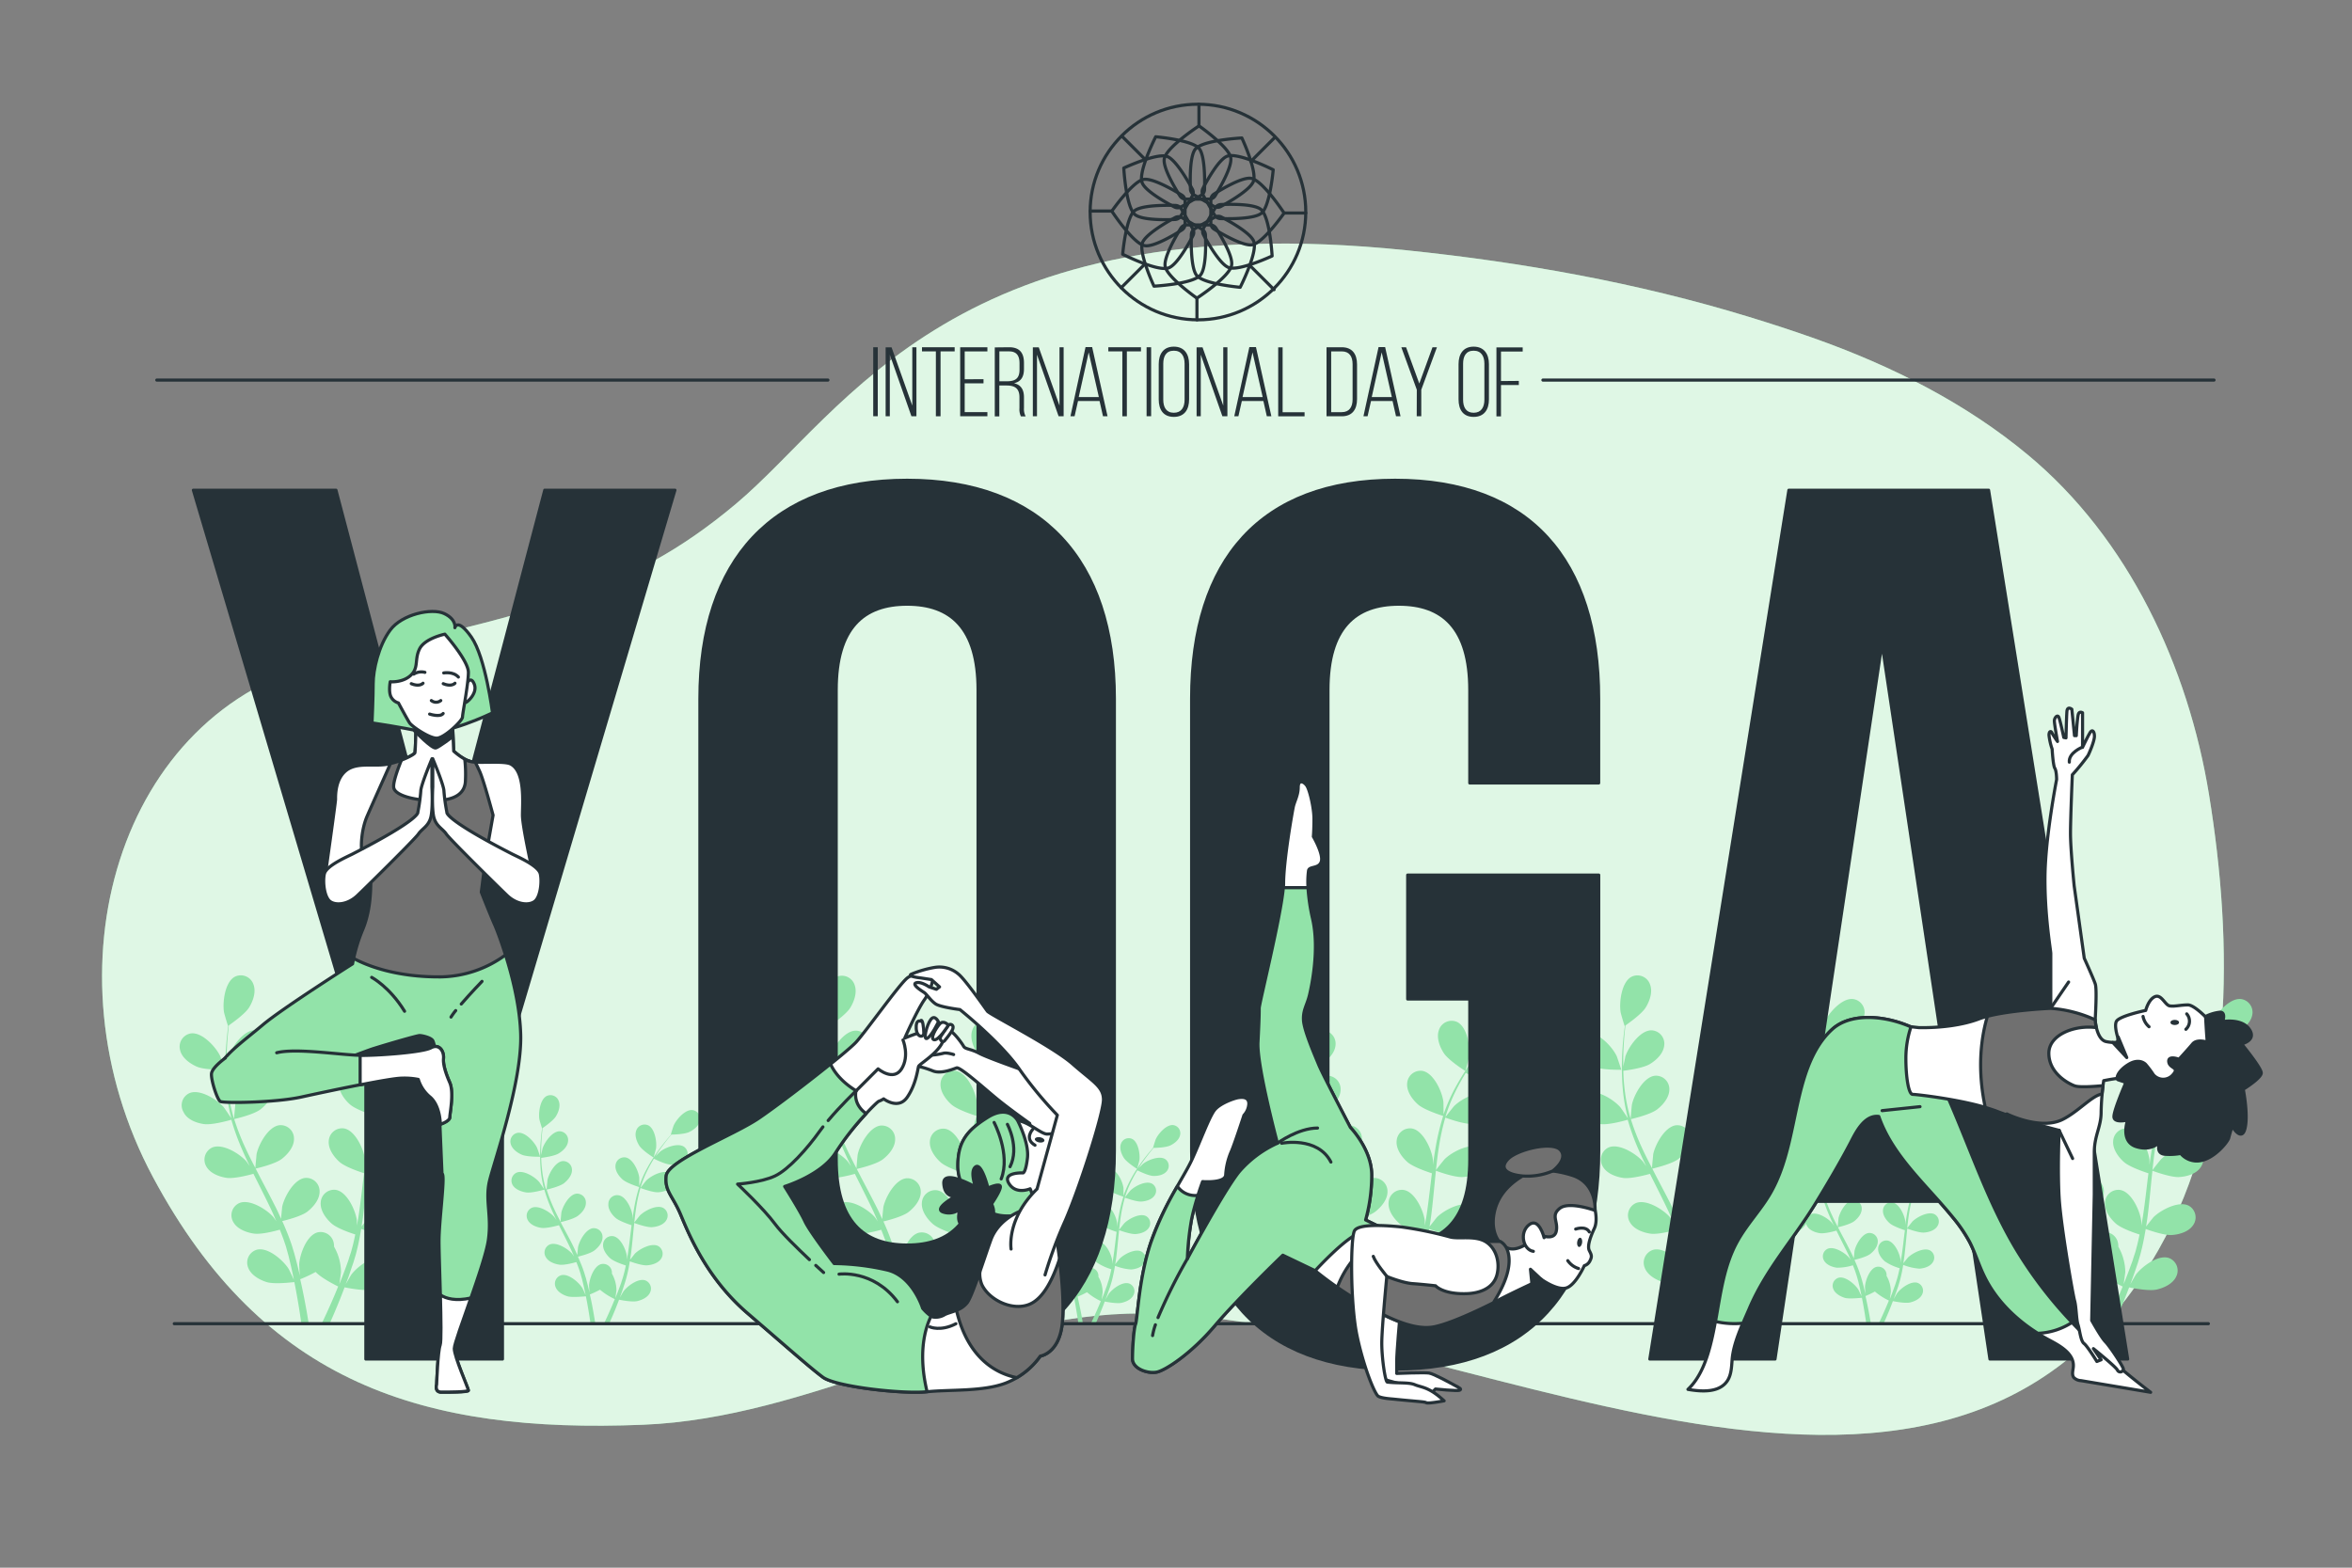 <svg xmlns="http://www.w3.org/2000/svg" viewBox="0 0 750 500"><rect x="0" y="0" width="750" height="500" fill="#808080" stroke="none"/><g id="background-simple"><path d="M646.56,145c-19.45-16.15-42.77-28.18-68.67-37.32-6.68-2.36-13.42-4.54-20.18-6.61C522.18,90.19,485.4,83.63,448.48,79.82,304.4,65,270,131,234.68,160.69s-65.07,34.4-131.07,50.2S13.45,309.42,48.77,375.42s86.45,81.8,156.17,79c53.8-2.15,101.22-33.69,154.59-35.44,99.66-3.28,259.69,101.29,328.79-20.41,24.4-43,23.8-97.73,16.09-145.12C697.78,212.68,678.84,171.77,646.56,145Z" style="fill:#92E3A9"></path><path d="M646.56,145c-19.45-16.15-42.77-28.18-68.67-37.32-6.68-2.36-13.42-4.54-20.18-6.61C522.18,90.19,485.4,83.63,448.48,79.82,304.4,65,270,131,234.68,160.69s-65.07,34.4-131.07,50.2S13.45,309.42,48.77,375.42s86.45,81.8,156.17,79c53.8-2.15,101.22-33.69,154.59-35.44,99.66-3.28,259.69,101.29,328.79-20.41,24.4-43,23.8-97.73,16.09-145.12C697.78,212.68,678.84,171.77,646.56,145Z" style="fill:#fff;opacity:0.7"></path></g><g id="Plants"><path d="M62.77,340.2c2.59,1.13,8.91,1,8.91,1s-1.35-4.14-1.47-4.39c-1.39-2.9-5.78-7.69-9.35-7.21a4.26,4.26,0,0,0-3.42,5.34C58,337.4,60.57,339.24,62.77,340.2Z" style="fill:#92E3A9"></path><path d="M65,358.51c2.68.39,8.32-1.24,8.77-1.38a75.36,75.36,0,0,0,3.42,9.47c.77,1.8,1.61,3.58,2.47,5.36-.51-.75-1-1.42-1.05-1.51C76.46,368,71,364.56,67.65,366A4.27,4.27,0,0,0,65.77,372c1.22,2.23,4.15,3.33,6.53,3.67s7.25-.94,8.52-1.3c.34.68.67,1.36,1,2,1.63,3.26,3.28,6.5,4.79,9.72.54,1.14,1,2.28,1.51,3.42-.46-.67-.85-1.23-.92-1.31-2.1-2.43-7.59-5.9-10.91-4.49a4.27,4.27,0,0,0-1.89,6.06c1.23,2.22,4.16,3.32,6.54,3.67s6.77-.82,8.29-1.24c.47,1.18.93,2.36,1.33,3.52.26.8.56,1.56.77,2.38l.66,2.39c.37,1.54.76,3.13,1.09,4.64.23,1.05.43,2.05.64,3.06-.52-1.14-1.58-3.34-1.7-3.52-1.71-2.72-6.61-7-10.1-6.09a4.27,4.27,0,0,0-2.79,5.7c.88,2.39,3.61,3.92,5.9,4.63,2.53.77,8.13.06,8.83,0,.34,1.67.65,3.3.91,4.85.56,3.13,1,6,1.32,8.4h2.35c-.4-2.53-.91-5.5-1.57-8.8-.33-1.7-.72-3.51-1.14-5.36a45.34,45.34,0,0,0,4.92-2.32c1.85,2,6.57,4.34,7.18,4.63-.64,1.58-1.28,3.11-1.91,4.55-1.19,2.73-2.32,5.18-3.34,7.3h2.53c.87-1.93,1.8-4.09,2.77-6.47.66-1.6,1.34-3.33,2-5.11.68.15,6.22,1.27,8.8.69,2.35-.53,5.18-1.86,6.23-4.17a4.26,4.26,0,0,0-2.35-5.89c-3.41-1.15-8.62,2.73-10.53,5.32-.11.15-1.15,1.94-1.79,3.08.27-.73.55-1.43.82-2.18.54-1.49,1-3,1.58-4.6.24-.78.48-1.58.72-2.38s.42-1.66.64-2.49c.46-2,.84-4,1.17-6,1.3.47,6,2.09,8.36,1.92s5.4-1.05,6.78-3.18a4.26,4.26,0,0,0-1.43-6.18c-3.2-1.65-8.94,1.4-11.21,3.66-.15.15-1.6,2-2.38,3,.19-1.22.39-2.43.54-3.67.45-3.57.78-7.2,1.14-10.81.1-1.11.22-2.22.34-3.32.46.17,5.94,2.21,8.64,2,2.39-.16,5.4-1,6.79-3.17a4.27,4.27,0,0,0-1.44-6.18c-3.2-1.65-8.93,1.39-11.21,3.66-.17.17-2.26,2.78-2.76,3.47.26-2.43.54-4.86.91-7.23a76.6,76.6,0,0,1,2.07-9.51c.22.08,5.93,2.24,8.69,2,2.4-.17,5.4-1.05,6.79-3.18a4.27,4.27,0,0,0-1.43-6.18c-3.2-1.65-8.94,1.4-11.22,3.67-.18.17-2.42,3-2.79,3.52,0-.18.09-.37.14-.55a54.25,54.25,0,0,1,3.77-9c.82-1.6,1.69-3.09,2.57-4.52,1,.51,5.72,2.79,8.23,2.9s5.48-.45,7.09-2.42a4.26,4.26,0,0,0-.74-6.3c-3-2-9,.41-11.55,2.41-.14.11-1.41,1.37-2.32,2.3.41-.64.82-1.3,1.22-1.9,1.51-2.27,3-4.26,4.39-6,.78-1,1.5-1.87,2.19-2.68,1.27,0,6.36-.18,8.59-1.22s4.66-2.93,5.18-5.42a4.25,4.25,0,0,0-3.56-5.24c-3.58-.39-7.83,4.52-9.14,7.46-.11.25-1.43,4.42-1.36,4.42h.08c-.68.77-1.4,1.6-2.16,2.53-1.41,1.72-3,3.68-4.53,5.92a75.51,75.51,0,0,0-4.7,7.48,55.54,55.54,0,0,0-4,9l0,.11c0-1.05,0-4-.06-4.23-.41-3.19-3.09-9.1-6.63-9.76a4.26,4.26,0,0,0-4.91,4c-.21,2.53,1.63,5.07,3.42,6.67,2,1.8,7.63,3.55,8.07,3.69a75.48,75.48,0,0,0-2.37,9.78c-.34,1.93-.63,3.88-.89,5.84,0-.91,0-1.73,0-1.84-.41-3.19-3.08-9.11-6.62-9.77a4.27,4.27,0,0,0-4.92,4c-.21,2.53,1.63,5.07,3.42,6.67s6.57,3.21,7.83,3.61c-.09.76-.19,1.51-.28,2.26-.43,3.61-.85,7.22-1.36,10.75-.18,1.24-.41,2.46-.63,3.68,0-.81,0-1.5,0-1.6-.41-3.19-3.09-9.11-6.63-9.76a4.25,4.25,0,0,0-4.91,4c-.21,2.53,1.63,5.07,3.42,6.67s6.1,3.05,7.6,3.53c-.26,1.24-.52,2.49-.83,3.68-.23.81-.4,1.6-.68,2.4s-.51,1.59-.76,2.37c-.54,1.49-1.09,3-1.65,4.46-.39,1-.77,2-1.16,2.91.2-1.24.53-3.66.53-3.87a16.53,16.53,0,0,0-2.22-8.05,5,5,0,0,0-.06-.94,4.26,4.26,0,0,0-5.21-3.62c-3.48.93-5.68,7-5.85,10.25,0,.19.11,2.26.21,3.56-.17-.76-.33-1.49-.52-2.27-.37-1.54-.78-3.07-1.21-4.71-.24-.78-.48-1.58-.72-2.38s-.56-1.62-.84-2.43c-.69-1.88-1.48-3.76-2.32-5.63,1.35-.32,6.12-1.54,8-3s3.93-3.86,3.91-6.4a4.26,4.26,0,0,0-4.6-4.36c-3.58.39-6.69,6.09-7.34,9.24,0,.19-.25,2.51-.34,3.78-.52-1.12-1-2.24-1.57-3.36-1.6-3.22-3.32-6.43-5-9.64l-1.54-3c.48-.11,6.18-1.43,8.32-3.08,1.91-1.46,3.93-3.85,3.91-6.39a4.27,4.27,0,0,0-4.6-4.37c-3.58.39-6.69,6.1-7.34,9.25,0,.23-.35,3.56-.38,4.41-1.13-2.17-2.23-4.34-3.23-6.53a74.77,74.77,0,0,1-3.52-9.08c.23-.05,6.18-1.4,8.37-3.09,1.91-1.46,3.93-3.85,3.91-6.39a4.26,4.26,0,0,0-4.6-4.36c-3.58.38-6.69,6.09-7.34,9.24,0,.24-.37,3.82-.38,4.48l-.19-.54a55.09,55.09,0,0,1-1.82-9.59c-.2-1.79-.29-3.51-.34-5.18,1.13-.14,6.31-.83,8.45-2.13s4.33-3.4,4.59-5.93a4.27,4.27,0,0,0-4.1-4.84c-3.6,0-7.31,5.32-8.3,8.38-.06.17-.42,1.92-.66,3.2,0-.76,0-1.54,0-2.26,0-2.73.18-5.22.35-7.43.11-1.25.23-2.38.35-3.44,1-.72,5.21-3.66,6.49-5.76s2.27-5,1.34-7.37a4.26,4.26,0,0,0-5.87-2.41c-3.2,1.65-4,8.09-3.51,11.26,0,.28,1.26,4.48,1.31,4.44l.06,0c-.14,1-.28,2.11-.4,3.3-.22,2.21-.45,4.7-.51,7.44a72.14,72.14,0,0,0,.21,8.83,56.12,56.12,0,0,0,1.63,9.74s0,.08,0,.11c-.57-.89-2.24-3.32-2.38-3.49-2.11-2.44-7.6-5.9-10.92-4.49a4.25,4.25,0,0,0-1.89,6.05C59.65,357.06,62.58,358.16,65,358.51Z" style="fill:#92E3A9"></path><path d="M126.71,341.59c.05,0,1.15-4.2,1.18-4.47.45-3.19-.57-9.6-3.81-11.17a4.26,4.26,0,0,0-5.8,2.57c-.87,2.39.23,5.32,1.54,7.33C121.35,338.22,126.7,341.59,126.71,341.59Z" style="fill:#92E3A9"></path><path d="M166.38,368.28c1.7.74,5.85.65,5.86.65s-.9-2.72-1-2.89c-.91-1.91-3.79-5.06-6.14-4.74a2.8,2.8,0,0,0-2.25,3.51C163.26,366.44,164.93,367.65,166.38,368.28Z" style="fill:#92E3A9"></path><path d="M167.81,380.32c1.76.25,5.47-.82,5.77-.91a48.1,48.1,0,0,0,2.25,6.23c.51,1.18,1.06,2.35,1.63,3.52-.34-.5-.65-.94-.7-1-1.38-1.6-5-3.88-7.17-2.95a2.81,2.81,0,0,0-1.25,4c.81,1.46,2.74,2.19,4.3,2.41s4.77-.62,5.6-.85c.23.44.44.89.67,1.34,1.07,2.13,2.15,4.26,3.15,6.38.35.75.67,1.5,1,2.25l-.6-.86c-1.39-1.6-5-3.88-7.18-2.95a2.8,2.8,0,0,0-1.24,4c.81,1.47,2.73,2.19,4.3,2.42s4.45-.54,5.45-.82c.31.78.61,1.55.88,2.32.16.53.36,1,.5,1.56s.29,1.05.44,1.57c.24,1,.5,2.06.71,3.05.15.69.28,1.35.42,2-.34-.75-1-2.2-1.11-2.32-1.13-1.79-4.35-4.58-6.65-4a2.81,2.81,0,0,0-1.83,3.75c.58,1.57,2.37,2.57,3.88,3s5.34,0,5.8,0c.22,1.1.43,2.17.6,3.19.37,2.06.65,3.92.87,5.52h1.54c-.26-1.66-.6-3.62-1-5.78-.22-1.12-.47-2.31-.75-3.53a31.43,31.43,0,0,0,3.24-1.52,20.37,20.37,0,0,0,4.72,3c-.42,1-.84,2.05-1.26,3-.78,1.8-1.52,3.41-2.19,4.8h1.66c.57-1.27,1.19-2.69,1.83-4.25.43-1.06.87-2.19,1.31-3.36.45.09,4.09.83,5.79.45,1.54-.35,3.41-1.22,4.1-2.74a2.81,2.81,0,0,0-1.55-3.88c-2.24-.75-5.67,1.8-6.92,3.5-.08.1-.76,1.28-1.18,2,.18-.48.36-.94.54-1.44.36-1,.68-2,1-3,.16-.51.31-1,.47-1.56s.28-1.09.42-1.64c.31-1.28.55-2.6.77-3.93.86.32,3.91,1.38,5.5,1.27s3.55-.69,4.46-2.09a2.82,2.82,0,0,0-.94-4.07c-2.11-1.08-5.88.92-7.38,2.41-.09.09-1,1.29-1.56,1.95.13-.8.26-1.6.36-2.41.29-2.35.51-4.73.74-7.11.07-.73.15-1.46.23-2.18.3.11,3.91,1.45,5.68,1.33,1.57-.11,3.55-.69,4.46-2.09a2.79,2.79,0,0,0-.94-4.06c-2.1-1.09-5.88.91-7.37,2.4-.12.12-1.49,1.83-1.82,2.28.17-1.59.36-3.19.6-4.75a49,49,0,0,1,1.36-6.25c.15,0,3.9,1.47,5.72,1.34,1.57-.11,3.55-.69,4.46-2.09a2.81,2.81,0,0,0-.94-4.06c-2.11-1.09-5.88.91-7.38,2.41-.12.11-1.59,2-1.83,2.31l.09-.36a36,36,0,0,1,2.48-5.92c.54-1.05,1.11-2,1.69-3,.67.34,3.76,1.84,5.41,1.91s3.6-.3,4.66-1.59a2.79,2.79,0,0,0-.49-4.14c-2-1.31-5.94.26-7.59,1.58-.09.07-.92.9-1.52,1.51.27-.42.53-.85.8-1.25,1-1.49,2-2.8,2.88-3.95.52-.64,1-1.22,1.45-1.76.83,0,4.18-.11,5.64-.8s3.07-1.92,3.41-3.56a2.8,2.8,0,0,0-2.34-3.45c-2.36-.25-5.15,3-6,4.91-.08.16-.94,2.91-.9,2.91H214c-.44.5-.91,1.05-1.42,1.66-.92,1.13-1.95,2.42-3,3.89a49.23,49.23,0,0,0-3.09,4.92,36.18,36.18,0,0,0-2.64,5.94s0,.05,0,.07c0-.69,0-2.63,0-2.78-.27-2.1-2-6-4.36-6.42a2.81,2.81,0,0,0-3.23,2.64c-.13,1.66,1.07,3.33,2.25,4.38,1.33,1.19,5,2.34,5.31,2.43a49.9,49.9,0,0,0-1.56,6.43c-.22,1.27-.41,2.55-.58,3.84,0-.6,0-1.14,0-1.21-.27-2.1-2-6-4.35-6.42A2.79,2.79,0,0,0,194,384c-.14,1.67,1.07,3.34,2.24,4.39s4.32,2.11,5.15,2.37l-.18,1.49c-.29,2.37-.56,4.75-.9,7.06-.12.82-.27,1.62-.41,2.42,0-.53,0-1,0-1.05-.27-2.09-2-6-4.36-6.41a2.8,2.8,0,0,0-3.23,2.63c-.13,1.67,1.07,3.33,2.25,4.39s4,2,5,2.32c-.17.82-.34,1.64-.55,2.42-.15.53-.26,1-.44,1.58s-.34,1-.5,1.56c-.36,1-.72,2-1.09,2.93-.25.66-.51,1.28-.76,1.91.13-.81.35-2.41.35-2.54a10.9,10.9,0,0,0-1.46-5.29,3.18,3.18,0,0,0,0-.62,2.8,2.8,0,0,0-3.42-2.38c-2.29.61-3.74,4.62-3.85,6.74,0,.12.07,1.48.14,2.34-.12-.5-.22-1-.35-1.5-.24-1-.51-2-.79-3.09l-.48-1.57c-.14-.52-.37-1.06-.55-1.6-.45-1.24-1-2.47-1.52-3.7.89-.21,4-1,5.28-2s2.58-2.54,2.57-4.21a2.8,2.8,0,0,0-3-2.87c-2.35.26-4.4,4-4.82,6.08,0,.13-.17,1.65-.23,2.48-.34-.73-.67-1.47-1-2.2-1-2.12-2.19-4.23-3.3-6.35-.35-.64-.68-1.29-1-1.94.32-.07,4.06-.94,5.47-2s2.59-2.54,2.57-4.21a2.81,2.81,0,0,0-3-2.87c-2.36.26-4.4,4-4.83,6.08,0,.16-.23,2.34-.25,2.9-.74-1.42-1.47-2.85-2.12-4.29a48.32,48.32,0,0,1-2.32-6c.15,0,4.07-.92,5.51-2,1.25-1,2.58-2.53,2.57-4.21a2.8,2.8,0,0,0-3-2.86c-2.35.25-4.39,4-4.82,6.07,0,.16-.25,2.52-.25,2.95L174,379a35.71,35.71,0,0,1-1.19-6.3c-.14-1.17-.2-2.31-.23-3.41.74-.09,4.15-.54,5.56-1.4s2.84-2.23,3-3.89a2.8,2.8,0,0,0-2.69-3.19c-2.37,0-4.81,3.5-5.46,5.51,0,.11-.27,1.26-.43,2.1,0-.49,0-1,0-1.48,0-1.79.12-3.43.23-4.88.07-.83.15-1.57.23-2.27.69-.47,3.43-2.4,4.27-3.78s1.49-3.3.88-4.85a2.8,2.8,0,0,0-3.86-1.59c-2.1,1.09-2.65,5.32-2.31,7.41,0,.18.83,2.94.87,2.92l0,0c-.1.67-.19,1.39-.27,2.17-.15,1.45-.29,3.09-.34,4.89a52.67,52.67,0,0,0,.14,5.81,35.68,35.68,0,0,0,1.08,6.4.24.24,0,0,0,0,.08c-.37-.59-1.47-2.19-1.57-2.3-1.38-1.6-5-3.88-7.17-2.95a2.8,2.8,0,0,0-1.24,4C164.32,379.36,166.25,380.09,167.81,380.32Z" style="fill:#92E3A9"></path><path d="M208.41,369.19s.76-2.76.79-2.94c.29-2.09-.38-6.31-2.51-7.34a2.81,2.81,0,0,0-3.82,1.69c-.57,1.57.16,3.49,1,4.82C204.89,367,208.41,369.19,208.41,369.19Z" style="fill:#92E3A9"></path><path d="M323.44,372c1.59.69,5.46.61,5.46.61s-.83-2.54-.9-2.69c-.85-1.78-3.54-4.71-5.73-4.42a2.61,2.61,0,0,0-2.09,3.27C320.54,370.26,322.1,371.38,323.44,372Z" style="fill:#92E3A9"></path><path d="M324.78,383.19c1.64.23,5.1-.77,5.37-.85a45.43,45.43,0,0,0,2.1,5.8c.47,1.1,1,2.19,1.51,3.28-.31-.46-.6-.87-.64-.92-1.29-1.49-4.66-3.61-6.69-2.75a2.61,2.61,0,0,0-1.15,3.71c.75,1.36,2.54,2,4,2.25a17.52,17.52,0,0,0,5.22-.8l.62,1.25c1,2,2,4,2.93,5.95.33.7.63,1.39.93,2.09-.29-.41-.52-.75-.57-.8-1.29-1.49-4.65-3.61-6.68-2.75a2.62,2.62,0,0,0-1.16,3.71c.75,1.36,2.55,2,4,2.25a16.46,16.46,0,0,0,5.08-.76c.29.72.58,1.44.82,2.16.16.49.34.95.47,1.45s.27,1,.41,1.47c.22.94.46,1.91.66,2.84.14.64.27,1.25.39,1.87-.32-.69-1-2-1-2.15-1.05-1.67-4.06-4.27-6.19-3.73a2.61,2.61,0,0,0-1.71,3.49c.54,1.46,2.21,2.4,3.61,2.83,1.55.48,5,0,5.41,0,.21,1,.4,2,.56,3,.34,1.92.6,3.66.8,5.15h1.44c-.24-1.55-.55-3.37-1-5.39-.2-1-.44-2.15-.7-3.28a29,29,0,0,0,3-1.42,19.44,19.44,0,0,0,4.4,2.84c-.4,1-.79,1.9-1.17,2.78-.73,1.67-1.42,3.17-2.05,4.47h1.55c.53-1.18,1.1-2.51,1.7-4,.4-1,.82-2,1.23-3.13.41.09,3.81.78,5.39.42s3.17-1.14,3.81-2.55a2.61,2.61,0,0,0-1.44-3.61c-2.09-.7-5.28,1.67-6.45,3.26-.07.09-.7,1.19-1.09,1.89l.5-1.34c.33-.91.64-1.83,1-2.81l.44-1.46c.15-.49.26-1,.39-1.53q.42-1.8.72-3.66a17.26,17.26,0,0,0,5.12,1.18c1.46-.1,3.3-.64,4.15-1.95a2.6,2.6,0,0,0-.87-3.78c-2-1-5.48.85-6.87,2.24-.09.09-1,1.2-1.46,1.82.12-.75.24-1.49.33-2.25.28-2.19.48-4.41.7-6.62.06-.68.14-1.36.21-2,.28.1,3.64,1.35,5.29,1.24,1.47-.11,3.31-.65,4.16-1.95a2.62,2.62,0,0,0-.88-3.79c-2-1-5.47.86-6.87,2.25-.11.1-1.38,1.7-1.69,2.12.16-1.49.33-3,.56-4.43a46.51,46.51,0,0,1,1.27-5.82c.13.05,3.63,1.37,5.32,1.25,1.47-.1,3.31-.64,4.16-1.95a2.61,2.61,0,0,0-.88-3.78c-2-1-5.47.85-6.87,2.24-.11.11-1.48,1.83-1.71,2.16,0-.11,0-.23.09-.34a33.84,33.84,0,0,1,2.3-5.51c.51-1,1-1.89,1.58-2.77.63.32,3.5,1.71,5,1.78s3.36-.28,4.34-1.48a2.61,2.61,0,0,0-.45-3.86c-1.84-1.22-5.54.25-7.08,1.47-.08.07-.86.84-1.41,1.41l.74-1.16c.92-1.39,1.86-2.61,2.69-3.68.48-.6.92-1.14,1.34-1.64.78,0,3.9-.11,5.26-.75s2.86-1.79,3.18-3.31a2.61,2.61,0,0,0-2.18-3.21c-2.2-.24-4.8,2.76-5.6,4.56-.07.16-.88,2.72-.84,2.71h0l-1.32,1.55c-.86,1.06-1.82,2.25-2.78,3.63a45.86,45.86,0,0,0-2.87,4.58,34,34,0,0,0-2.46,5.53s0,.05,0,.07c0-.65,0-2.45,0-2.59-.26-1.95-1.89-5.58-4.06-6a2.61,2.61,0,0,0-3,2.45c-.13,1.56,1,3.11,2.09,4.09s4.67,2.17,4.95,2.26a44,44,0,0,0-1.45,6c-.21,1.18-.39,2.38-.55,3.58,0-.56,0-1.06,0-1.13-.25-2-1.89-5.58-4.06-6a2.61,2.61,0,0,0-3,2.45c-.13,1.55,1,3.11,2.1,4.09s4,2,4.79,2.21c-.05.46-.12.92-.17,1.38-.27,2.22-.52,4.43-.84,6.59-.11.76-.24,1.5-.38,2.25,0-.5,0-.92,0-1-.25-1.95-1.89-5.58-4.05-6a2.62,2.62,0,0,0-3,2.46c-.12,1.55,1,3.1,2.1,4.08a16.66,16.66,0,0,0,4.66,2.17c-.16.76-.32,1.52-.51,2.25-.14.5-.25,1-.42,1.47s-.31,1-.46,1.45c-.33.91-.67,1.85-1,2.73-.23.62-.47,1.2-.7,1.78.12-.75.32-2.24.32-2.36a10.06,10.06,0,0,0-1.36-4.93,2.79,2.79,0,0,0,0-.58,2.63,2.63,0,0,0-3.2-2.22c-2.13.57-3.48,4.31-3.58,6.28,0,.12.07,1.38.13,2.18-.11-.46-.21-.91-.32-1.39-.22-.94-.48-1.88-.74-2.88-.15-.48-.29-1-.44-1.46s-.35-1-.52-1.49c-.42-1.16-.9-2.3-1.41-3.45.82-.2,3.74-.94,4.91-1.84s2.41-2.36,2.4-3.92a2.62,2.62,0,0,0-2.82-2.67c-2.2.24-4.1,3.73-4.5,5.66,0,.12-.15,1.54-.21,2.32-.31-.69-.62-1.38-1-2.06-1-2-2-3.94-3.08-5.91-.32-.6-.63-1.2-.94-1.81.29-.06,3.78-.87,5.1-1.88,1.16-.9,2.4-2.36,2.39-3.92a2.61,2.61,0,0,0-2.82-2.67c-2.19.24-4.09,3.73-4.49,5.66,0,.14-.22,2.18-.24,2.7-.69-1.33-1.36-2.66-2-4a44.18,44.18,0,0,1-2.15-5.56c.14,0,3.78-.86,5.13-1.89,1.16-.89,2.4-2.36,2.39-3.92a2.61,2.61,0,0,0-2.82-2.67c-2.19.24-4.09,3.73-4.49,5.66,0,.15-.23,2.35-.24,2.75,0-.11-.08-.22-.11-.33a33.8,33.8,0,0,1-1.12-5.87c-.12-1.1-.18-2.15-.21-3.18.7-.08,3.87-.51,5.18-1.3s2.65-2.08,2.81-3.63a2.61,2.61,0,0,0-2.51-3c-2.2,0-4.48,3.26-5.09,5.13,0,.11-.25,1.18-.4,2,0-.46,0-.94,0-1.38,0-1.67.11-3.2.21-4.55.07-.77.14-1.46.22-2.11.64-.44,3.19-2.24,4-3.53s1.39-3.06.82-4.51a2.61,2.61,0,0,0-3.59-1.48c-2,1-2.47,5-2.15,6.9,0,.17.77,2.74.8,2.72l0,0c-.09.63-.17,1.29-.25,2-.13,1.35-.27,2.88-.31,4.55a43.58,43.58,0,0,0,.13,5.41,33.53,33.53,0,0,0,1,6,.25.25,0,0,0,0,.07c-.35-.55-1.37-2-1.46-2.15-1.29-1.49-4.65-3.61-6.68-2.74a2.6,2.6,0,0,0-1.16,3.7C321.53,382.3,323.33,383,324.78,383.19Z" style="fill:#92E3A9"></path><path d="M362.6,372.82s.7-2.57.73-2.74c.27-1.95-.35-5.88-2.34-6.84a2.61,2.61,0,0,0-3.55,1.58c-.53,1.46.14,3.25.94,4.49C359.32,370.76,362.6,372.82,362.6,372.82Z" style="fill:#92E3A9"></path><path d="M403.33,340.2c2.59,1.13,8.91,1,8.91,1s-1.35-4.14-1.47-4.39c-1.39-2.9-5.78-7.69-9.35-7.21a4.25,4.25,0,0,0-3.41,5.34C398.6,337.4,401.13,339.24,403.33,340.2Z" style="fill:#92E3A9"></path><path d="M405.52,358.51c2.68.39,8.32-1.24,8.77-1.38a75.36,75.36,0,0,0,3.42,9.47c.77,1.8,1.61,3.58,2.47,5.36-.51-.75-1-1.42-1.05-1.51-2.11-2.43-7.6-5.89-10.92-4.49a4.27,4.27,0,0,0-1.88,6.06c1.22,2.23,4.15,3.33,6.53,3.67s7.25-.94,8.52-1.3c.34.68.67,1.36,1,2,1.63,3.26,3.28,6.5,4.79,9.72.54,1.14,1,2.28,1.51,3.42-.46-.67-.85-1.23-.92-1.31-2.1-2.43-7.59-5.9-10.91-4.49a4.27,4.27,0,0,0-1.89,6.06c1.23,2.22,4.16,3.32,6.54,3.67s6.77-.82,8.29-1.24c.47,1.18.93,2.36,1.33,3.52.26.8.56,1.56.77,2.38s.44,1.6.67,2.39c.36,1.54.75,3.13,1.08,4.64.23,1.05.43,2.05.64,3.06-.52-1.14-1.58-3.34-1.69-3.52-1.72-2.72-6.62-7-10.11-6.09a4.27,4.27,0,0,0-2.79,5.7c.88,2.39,3.61,3.92,5.9,4.63,2.53.77,8.13.06,8.83,0,.34,1.67.65,3.3.91,4.85.56,3.13,1,6,1.32,8.4H439c-.4-2.53-.91-5.5-1.57-8.8-.33-1.7-.72-3.51-1.14-5.36a45.34,45.34,0,0,0,4.92-2.32c1.85,2,6.57,4.34,7.18,4.63-.64,1.58-1.28,3.11-1.91,4.55-1.19,2.73-2.32,5.18-3.34,7.3h2.53q1.31-2.9,2.78-6.47c.65-1.6,1.33-3.33,2-5.11.68.15,6.22,1.27,8.8.69,2.35-.53,5.18-1.86,6.23-4.17a4.26,4.26,0,0,0-2.35-5.89c-3.41-1.15-8.62,2.73-10.53,5.32-.11.15-1.15,1.94-1.79,3.08.27-.73.55-1.43.82-2.18.54-1.49,1-3,1.58-4.6.24-.78.48-1.58.72-2.38s.42-1.66.64-2.49c.46-2,.84-4,1.17-6,1.3.47,5.95,2.09,8.36,1.92s5.4-1.05,6.78-3.18a4.26,4.26,0,0,0-1.43-6.18c-3.2-1.65-8.94,1.4-11.21,3.66-.15.15-1.6,2-2.38,3,.19-1.22.39-2.43.54-3.67.45-3.57.78-7.2,1.14-10.81.1-1.11.23-2.22.34-3.32.46.17,5.94,2.21,8.64,2,2.39-.16,5.4-1,6.79-3.17a4.27,4.27,0,0,0-1.44-6.18c-3.2-1.65-8.93,1.39-11.21,3.66-.17.17-2.26,2.78-2.76,3.47.26-2.43.54-4.86.91-7.23a76.6,76.6,0,0,1,2.07-9.51c.22.08,5.93,2.24,8.69,2,2.4-.17,5.4-1.05,6.79-3.18a4.27,4.27,0,0,0-1.43-6.18c-3.2-1.65-8.94,1.4-11.22,3.67-.18.17-2.42,3-2.79,3.52.05-.18.09-.37.14-.55a54.25,54.25,0,0,1,3.77-9c.82-1.6,1.69-3.09,2.57-4.52,1,.51,5.72,2.79,8.23,2.9s5.48-.45,7.09-2.42a4.26,4.26,0,0,0-.74-6.3c-3-2-9,.41-11.55,2.41-.14.11-1.41,1.37-2.32,2.3.41-.64.82-1.3,1.22-1.9,1.51-2.27,3-4.26,4.39-6,.78-1,1.5-1.87,2.19-2.68,1.27,0,6.36-.18,8.59-1.22s4.66-2.93,5.18-5.42a4.25,4.25,0,0,0-3.56-5.24c-3.58-.39-7.83,4.52-9.14,7.46-.11.25-1.43,4.42-1.36,4.42h.08c-.68.77-1.4,1.6-2.16,2.53-1.41,1.72-3,3.68-4.53,5.92a75.51,75.51,0,0,0-4.7,7.48,55.54,55.54,0,0,0-4,9l0,.11c0-1.05,0-4-.06-4.23-.41-3.19-3.09-9.1-6.63-9.76a4.26,4.26,0,0,0-4.91,4c-.21,2.53,1.63,5.07,3.42,6.67,2,1.8,7.63,3.55,8.07,3.69a75.48,75.48,0,0,0-2.37,9.78c-.34,1.93-.63,3.88-.89,5.84,0-.91,0-1.73-.05-1.84-.41-3.19-3.08-9.11-6.62-9.77a4.27,4.27,0,0,0-4.92,4c-.21,2.53,1.63,5.07,3.42,6.67s6.57,3.21,7.83,3.61c-.09.76-.19,1.51-.28,2.26-.43,3.61-.85,7.22-1.36,10.75-.18,1.24-.41,2.46-.63,3.68,0-.81,0-1.5,0-1.6-.41-3.19-3.09-9.11-6.63-9.76a4.25,4.25,0,0,0-4.91,4c-.21,2.53,1.63,5.07,3.42,6.67s6.1,3.05,7.6,3.53c-.26,1.24-.52,2.49-.83,3.68-.23.81-.4,1.6-.68,2.4s-.51,1.59-.76,2.37c-.54,1.49-1.09,3-1.65,4.46-.39,1-.77,2-1.16,2.91.2-1.24.53-3.66.53-3.87a16.53,16.53,0,0,0-2.22-8.05,5,5,0,0,0-.06-.94,4.26,4.26,0,0,0-5.21-3.62c-3.48.93-5.68,7-5.85,10.25,0,.19.12,2.26.22,3.56-.18-.76-.34-1.49-.53-2.27-.37-1.54-.78-3.07-1.21-4.71-.24-.78-.48-1.58-.72-2.38s-.56-1.62-.84-2.43c-.69-1.88-1.48-3.76-2.31-5.63,1.34-.32,6.11-1.54,8-3s3.93-3.86,3.91-6.4a4.26,4.26,0,0,0-4.6-4.36c-3.58.39-6.69,6.09-7.34,9.24,0,.19-.25,2.51-.34,3.78-.51-1.12-1-2.24-1.57-3.36-1.6-3.22-3.32-6.43-5-9.64l-1.54-3c.48-.11,6.18-1.43,8.32-3.08,1.91-1.46,3.93-3.85,3.91-6.39a4.27,4.27,0,0,0-4.6-4.37c-3.58.39-6.69,6.1-7.34,9.25-.05.23-.35,3.56-.38,4.41-1.13-2.17-2.23-4.34-3.23-6.53a74.77,74.77,0,0,1-3.52-9.08c.23-.05,6.18-1.4,8.37-3.09,1.91-1.46,3.93-3.85,3.91-6.39a4.26,4.26,0,0,0-4.6-4.36c-3.58.38-6.69,6.09-7.34,9.24-.05.24-.37,3.82-.38,4.48l-.19-.54a55.09,55.09,0,0,1-1.82-9.59c-.2-1.79-.29-3.51-.34-5.18,1.13-.14,6.31-.83,8.45-2.13s4.33-3.4,4.59-5.93a4.27,4.27,0,0,0-4.1-4.84c-3.6,0-7.31,5.32-8.3,8.38-.06.17-.42,1.92-.66,3.2,0-.76,0-1.54,0-2.26,0-2.73.18-5.22.35-7.43.11-1.25.23-2.38.35-3.44,1-.72,5.21-3.66,6.49-5.76s2.27-5,1.34-7.37a4.26,4.26,0,0,0-5.87-2.41c-3.2,1.65-4,8.09-3.51,11.26.05.28,1.26,4.48,1.31,4.44l.06,0c-.14,1-.28,2.11-.4,3.3-.22,2.21-.45,4.7-.51,7.44a74.19,74.19,0,0,0,.21,8.83,56.12,56.12,0,0,0,1.63,9.74s0,.08,0,.11c-.57-.89-2.24-3.32-2.38-3.49-2.11-2.44-7.6-5.9-10.92-4.49a4.25,4.25,0,0,0-1.89,6.05C400.21,357.06,403.14,358.16,405.52,358.51Z" style="fill:#92E3A9"></path><path d="M467.27,341.59c.05,0,1.15-4.2,1.18-4.47.45-3.19-.57-9.6-3.81-11.17a4.26,4.26,0,0,0-5.8,2.57c-.87,2.39.23,5.32,1.54,7.33C461.91,338.22,467.26,341.59,467.27,341.59Z" style="fill:#92E3A9"></path><path d="M631.86,340.2c2.58,1.13,8.9,1,8.91,1s-1.36-4.14-1.48-4.39c-1.39-2.9-5.77-7.69-9.34-7.21a4.26,4.26,0,0,0-3.42,5.34C627.12,337.4,629.66,339.24,631.86,340.2Z" style="fill:#92E3A9"></path><path d="M634,358.51c2.68.39,8.32-1.24,8.77-1.38a75.36,75.36,0,0,0,3.42,9.47c.78,1.8,1.62,3.58,2.48,5.36-.52-.75-1-1.42-1.06-1.51-2.1-2.43-7.6-5.89-10.91-4.49a4.27,4.27,0,0,0-1.89,6.06c1.22,2.23,4.16,3.33,6.53,3.67s7.25-.94,8.53-1.3c.34.68.66,1.36,1,2,1.63,3.26,3.27,6.5,4.79,9.72.53,1.14,1,2.28,1.51,3.42-.46-.67-.85-1.23-.92-1.31-2.1-2.43-7.6-5.9-10.91-4.49a4.27,4.27,0,0,0-1.89,6.06c1.22,2.22,4.15,3.32,6.53,3.67s6.78-.82,8.29-1.24c.47,1.18.94,2.36,1.34,3.52.25.8.55,1.56.76,2.38s.45,1.6.67,2.39c.37,1.54.76,3.13,1.08,4.64.23,1.05.44,2.05.64,3.06-.52-1.14-1.58-3.34-1.69-3.52-1.71-2.72-6.62-7-10.11-6.09a4.27,4.27,0,0,0-2.78,5.7c.87,2.39,3.6,3.92,5.9,4.63,2.53.77,8.13.06,8.83,0,.33,1.67.64,3.3.91,4.85.55,3.13,1,6,1.31,8.4h2.35c-.4-2.53-.91-5.5-1.56-8.8-.34-1.7-.73-3.51-1.15-5.36a46.09,46.09,0,0,0,4.93-2.32c1.84,2,6.56,4.34,7.18,4.63-.65,1.58-1.29,3.11-1.92,4.55-1.18,2.73-2.31,5.18-3.33,7.3h2.53c.86-1.93,1.8-4.09,2.77-6.47.66-1.6,1.33-3.33,2-5.11.67.15,6.22,1.27,8.8.69,2.34-.53,5.18-1.86,6.23-4.17a4.26,4.26,0,0,0-2.35-5.89c-3.42-1.15-8.63,2.73-10.54,5.32-.11.15-1.15,1.94-1.78,3.08.27-.73.54-1.43.81-2.18.55-1.49,1.05-3,1.59-4.6.24-.78.47-1.58.71-2.38s.43-1.66.64-2.49c.47-2,.84-4,1.18-6,1.3.47,5.94,2.09,8.35,1.92s5.4-1.05,6.79-3.18a4.27,4.27,0,0,0-1.43-6.18c-3.2-1.65-8.94,1.4-11.22,3.66-.14.15-1.59,2-2.37,3,.19-1.22.38-2.43.54-3.67.44-3.57.78-7.2,1.13-10.81.11-1.11.23-2.22.35-3.32.46.17,5.94,2.21,8.63,2,2.4-.16,5.4-1,6.79-3.17a4.26,4.26,0,0,0-1.43-6.18c-3.2-1.65-8.94,1.39-11.22,3.66-.17.17-2.26,2.78-2.75,3.47.25-2.43.53-4.86.9-7.23a74.83,74.83,0,0,1,2.08-9.51c.21.08,5.92,2.24,8.69,2,2.39-.17,5.4-1.05,6.78-3.18a4.26,4.26,0,0,0-1.43-6.18c-3.2-1.65-8.94,1.4-11.21,3.67-.18.17-2.43,3-2.8,3.52.06-.18.09-.37.15-.55a55.1,55.1,0,0,1,3.76-9c.82-1.6,1.7-3.09,2.58-4.52,1,.51,5.72,2.79,8.22,2.9s5.48-.45,7.1-2.42a4.27,4.27,0,0,0-.75-6.3c-3-2-9,.41-11.55,2.41-.13.11-1.4,1.37-2.31,2.3.4-.64.81-1.3,1.22-1.9,1.5-2.27,3-4.26,4.38-6,.78-1,1.51-1.87,2.2-2.68,1.26,0,6.36-.18,8.58-1.22s4.66-2.93,5.19-5.42a4.26,4.26,0,0,0-3.56-5.24c-3.58-.39-7.84,4.52-9.15,7.46-.11.25-1.42,4.42-1.36,4.42h.08c-.68.77-1.39,1.6-2.16,2.53-1.4,1.72-3,3.68-4.53,5.92a75.5,75.5,0,0,0-4.69,7.48,55.56,55.56,0,0,0-4,9l0,.11c0-1.05,0-4-.06-4.23-.41-3.19-3.08-9.1-6.62-9.76a4.27,4.27,0,0,0-4.92,4c-.2,2.53,1.63,5.07,3.42,6.67,2,1.8,7.63,3.55,8.08,3.69a75.48,75.48,0,0,0-2.37,9.78c-.35,1.93-.63,3.88-.89,5.84,0-.91,0-1.73-.05-1.84-.41-3.19-3.09-9.11-6.63-9.77a4.26,4.26,0,0,0-4.91,4c-.21,2.53,1.63,5.07,3.42,6.67s6.57,3.21,7.83,3.61c-.09.76-.2,1.51-.29,2.26-.43,3.61-.84,7.22-1.36,10.75-.18,1.24-.4,2.46-.62,3.68,0-.81,0-1.5-.05-1.6-.41-3.19-3.08-9.11-6.62-9.76a4.26,4.26,0,0,0-4.92,4c-.21,2.53,1.63,5.07,3.42,6.67s6.11,3.05,7.61,3.53c-.27,1.24-.53,2.49-.84,3.68-.23.81-.39,1.6-.67,2.4s-.51,1.59-.76,2.37c-.55,1.49-1.09,3-1.66,4.46-.38,1-.77,2-1.15,2.91.19-1.24.52-3.66.53-3.87a16.53,16.53,0,0,0-2.22-8.05,5,5,0,0,0-.06-.94,4.27,4.27,0,0,0-5.21-3.62c-3.48.93-5.69,7-5.85,10.25,0,.19.11,2.26.21,3.56-.18-.76-.34-1.49-.53-2.27-.36-1.54-.77-3.07-1.21-4.71-.23-.78-.47-1.58-.72-2.38s-.56-1.62-.84-2.43c-.68-1.88-1.47-3.76-2.31-5.63,1.35-.32,6.11-1.54,8-3s3.92-3.86,3.91-6.4a4.27,4.27,0,0,0-4.61-4.36c-3.58.39-6.68,6.09-7.33,9.24,0,.19-.26,2.51-.35,3.78-.51-1.12-1-2.24-1.57-3.36-1.6-3.22-3.32-6.43-5-9.64l-1.54-3c.48-.11,6.17-1.43,8.32-3.08,1.9-1.46,3.92-3.85,3.91-6.39a4.27,4.27,0,0,0-4.61-4.37c-3.58.39-6.68,6.1-7.33,9.25,0,.23-.35,3.56-.39,4.41-1.12-2.17-2.23-4.34-3.23-6.53a74.69,74.69,0,0,1-3.51-9.08c.22-.05,6.17-1.4,8.37-3.09,1.9-1.46,3.92-3.85,3.91-6.39a4.27,4.27,0,0,0-4.61-4.36c-3.58.38-6.68,6.09-7.33,9.24,0,.24-.38,3.82-.39,4.48-.05-.18-.13-.36-.18-.54a54.17,54.17,0,0,1-1.82-9.59c-.21-1.79-.3-3.51-.35-5.18,1.14-.14,6.31-.83,8.46-2.13s4.32-3.4,4.58-5.93a4.26,4.26,0,0,0-4.09-4.84c-3.6,0-7.32,5.32-8.31,8.38,0,.17-.41,1.92-.66,3.2,0-.76,0-1.54,0-2.26,0-2.73.17-5.22.34-7.43.11-1.25.23-2.38.36-3.44,1-.72,5.2-3.66,6.49-5.76s2.27-5,1.33-7.37a4.25,4.25,0,0,0-5.86-2.41c-3.2,1.65-4,8.09-3.51,11.26,0,.28,1.25,4.48,1.31,4.44l.06,0c-.14,1-.28,2.11-.41,3.3-.22,2.21-.44,4.7-.51,7.44a76.37,76.37,0,0,0,.21,8.83,55.23,55.23,0,0,0,1.64,9.74l0,.11c-.56-.89-2.23-3.32-2.38-3.49-2.1-2.44-7.6-5.9-10.91-4.49a4.25,4.25,0,0,0-1.89,6.05C628.73,357.06,631.66,358.16,634,358.51Z" style="fill:#92E3A9"></path><path d="M695.79,341.59c.06,0,1.15-4.2,1.19-4.47.44-3.19-.57-9.6-3.82-11.17a4.25,4.25,0,0,0-5.79,2.57c-.87,2.39.23,5.32,1.53,7.33C690.44,338.22,695.79,341.59,695.79,341.59Z" style="fill:#92E3A9"></path><path d="M508.09,340.2c2.58,1.13,8.9,1,8.91,1s-1.36-4.14-1.48-4.39c-1.39-2.9-5.77-7.69-9.34-7.21a4.26,4.26,0,0,0-3.42,5.34C503.35,337.4,505.89,339.24,508.09,340.2Z" style="fill:#92E3A9"></path><path d="M510.27,358.51c2.68.39,8.32-1.24,8.77-1.38a75.36,75.36,0,0,0,3.42,9.47c.78,1.8,1.62,3.58,2.48,5.36-.52-.75-1-1.42-1.06-1.51-2.1-2.43-7.6-5.89-10.91-4.49a4.27,4.27,0,0,0-1.89,6.06c1.22,2.23,4.16,3.33,6.53,3.67s7.25-.94,8.53-1.3c.34.68.66,1.36,1,2,1.63,3.26,3.27,6.5,4.79,9.72.53,1.14,1,2.28,1.51,3.42-.46-.67-.85-1.23-.92-1.31-2.1-2.43-7.6-5.9-10.91-4.49a4.27,4.27,0,0,0-1.89,6.06c1.22,2.22,4.15,3.32,6.53,3.67s6.78-.82,8.29-1.24c.47,1.18.94,2.36,1.34,3.52.25.8.55,1.56.76,2.38s.45,1.6.67,2.39c.37,1.54.76,3.13,1.08,4.64.23,1.05.43,2.05.64,3.06-.52-1.14-1.58-3.34-1.69-3.52-1.71-2.72-6.62-7-10.11-6.09a4.27,4.27,0,0,0-2.78,5.7c.87,2.39,3.6,3.92,5.9,4.63,2.53.77,8.13.06,8.83,0,.33,1.67.64,3.3.91,4.85.55,3.13,1,6,1.31,8.4h2.35c-.4-2.53-.91-5.5-1.56-8.8-.34-1.7-.73-3.51-1.15-5.36A46.09,46.09,0,0,0,546,405.7c1.84,2,6.56,4.34,7.18,4.63-.65,1.58-1.29,3.11-1.92,4.55-1.18,2.73-2.31,5.18-3.33,7.3h2.53c.86-1.93,1.8-4.09,2.77-6.47.66-1.6,1.33-3.33,2-5.11.67.15,6.22,1.27,8.8.69,2.34-.53,5.18-1.86,6.23-4.17a4.27,4.27,0,0,0-2.35-5.89c-3.42-1.15-8.63,2.73-10.54,5.32-.11.15-1.15,1.94-1.78,3.08.27-.73.54-1.43.81-2.18.55-1.49,1.05-3,1.59-4.6l.71-2.38c.26-.79.43-1.66.64-2.49.47-2,.84-4,1.18-6,1.3.47,5.94,2.09,8.35,1.92s5.4-1.05,6.79-3.18a4.27,4.27,0,0,0-1.43-6.18c-3.2-1.65-8.94,1.4-11.22,3.66-.14.15-1.59,2-2.37,3,.19-1.22.38-2.43.54-3.67.44-3.57.78-7.2,1.13-10.81.11-1.11.23-2.22.35-3.32.46.17,5.94,2.21,8.63,2,2.4-.16,5.4-1,6.79-3.17a4.27,4.27,0,0,0-1.43-6.18c-3.2-1.65-8.94,1.39-11.22,3.66-.17.17-2.26,2.78-2.75,3.47.25-2.43.53-4.86.9-7.23a74.83,74.83,0,0,1,2.08-9.51c.21.08,5.92,2.24,8.69,2,2.39-.17,5.4-1.05,6.78-3.18a4.26,4.26,0,0,0-1.43-6.18c-3.2-1.65-8.94,1.4-11.22,3.67-.17.17-2.42,3-2.79,3.52.06-.18.09-.37.15-.55a54.23,54.23,0,0,1,3.76-9c.82-1.6,1.69-3.09,2.58-4.52,1,.51,5.72,2.79,8.22,2.9s5.48-.45,7.1-2.42a4.27,4.27,0,0,0-.75-6.3c-3-2-9,.41-11.55,2.41-.14.11-1.4,1.37-2.31,2.3.4-.64.81-1.3,1.22-1.9,1.5-2.27,3-4.26,4.38-6,.78-1,1.51-1.87,2.2-2.68,1.26,0,6.36-.18,8.58-1.22s4.66-2.93,5.19-5.42a4.26,4.26,0,0,0-3.56-5.24c-3.58-.39-7.84,4.52-9.15,7.46-.11.25-1.42,4.42-1.36,4.42h.08c-.68.77-1.39,1.6-2.16,2.53-1.4,1.72-3,3.68-4.53,5.92a75.5,75.5,0,0,0-4.69,7.48,55.56,55.56,0,0,0-4,9l0,.11c0-1.05,0-4-.06-4.23-.41-3.19-3.08-9.1-6.62-9.76a4.27,4.27,0,0,0-4.92,4c-.2,2.53,1.63,5.07,3.42,6.67,2,1.8,7.63,3.55,8.08,3.69a75.48,75.48,0,0,0-2.37,9.78c-.35,1.93-.63,3.88-.89,5.84,0-.91,0-1.73,0-1.84-.41-3.19-3.09-9.11-6.63-9.77a4.26,4.26,0,0,0-4.91,4c-.21,2.53,1.63,5.07,3.42,6.67s6.57,3.21,7.83,3.61c-.09.76-.2,1.51-.29,2.26-.43,3.61-.84,7.22-1.36,10.75-.18,1.24-.4,2.46-.62,3.68,0-.81,0-1.5,0-1.6-.41-3.19-3.08-9.11-6.62-9.76a4.26,4.26,0,0,0-4.92,4c-.21,2.53,1.63,5.07,3.42,6.67s6.11,3.05,7.61,3.53c-.27,1.24-.53,2.49-.84,3.68-.23.81-.39,1.6-.67,2.4s-.51,1.59-.76,2.37c-.55,1.49-1.09,3-1.66,4.46-.38,1-.77,2-1.15,2.91.19-1.24.52-3.66.53-3.87a16.53,16.53,0,0,0-2.22-8.05,5,5,0,0,0-.06-.94,4.27,4.27,0,0,0-5.21-3.62c-3.48.93-5.69,7-5.85,10.25,0,.19.11,2.26.21,3.56-.18-.76-.34-1.49-.53-2.27-.36-1.54-.77-3.07-1.21-4.71-.23-.78-.47-1.58-.72-2.38s-.56-1.62-.84-2.43c-.69-1.88-1.47-3.76-2.31-5.63,1.35-.32,6.11-1.54,8-3s3.92-3.86,3.9-6.4a4.25,4.25,0,0,0-4.6-4.36c-3.58.39-6.68,6.09-7.33,9.24,0,.19-.26,2.51-.35,3.78-.51-1.12-1-2.24-1.57-3.36-1.6-3.22-3.32-6.43-5-9.64l-1.54-3c.48-.11,6.17-1.43,8.32-3.08,1.9-1.46,3.92-3.85,3.91-6.39a4.27,4.27,0,0,0-4.61-4.37c-3.58.39-6.68,6.1-7.33,9.25,0,.23-.35,3.56-.39,4.41-1.12-2.17-2.23-4.34-3.23-6.53a74.69,74.69,0,0,1-3.51-9.08c.22-.05,6.17-1.4,8.37-3.09,1.9-1.46,3.92-3.85,3.91-6.39a4.27,4.27,0,0,0-4.61-4.36c-3.58.38-6.68,6.09-7.33,9.24-.05.24-.38,3.82-.39,4.48-.05-.18-.13-.36-.18-.54a55.13,55.13,0,0,1-1.83-9.59c-.2-1.79-.29-3.51-.34-5.18,1.13-.14,6.31-.83,8.46-2.13s4.32-3.4,4.58-5.93a4.26,4.26,0,0,0-4.09-4.84c-3.6,0-7.32,5.32-8.31,8.38,0,.17-.41,1.92-.66,3.2,0-.76,0-1.54,0-2.26,0-2.73.17-5.22.34-7.43.11-1.25.23-2.38.36-3.44,1-.72,5.2-3.66,6.48-5.76s2.28-5,1.34-7.37a4.25,4.25,0,0,0-5.86-2.41c-3.2,1.65-4,8.09-3.51,11.26,0,.28,1.25,4.48,1.31,4.44l.06,0c-.14,1-.28,2.11-.41,3.3-.22,2.21-.45,4.7-.51,7.44a76.37,76.37,0,0,0,.21,8.83,55.23,55.23,0,0,0,1.64,9.74l0,.11c-.56-.89-2.23-3.32-2.38-3.49-2.1-2.44-7.6-5.9-10.91-4.49a4.25,4.25,0,0,0-1.89,6.05C505,357.06,507.89,358.16,510.27,358.51Z" style="fill:#92E3A9"></path><path d="M572,341.59c.06,0,1.15-4.2,1.19-4.47.44-3.19-.57-9.6-3.82-11.17a4.25,4.25,0,0,0-5.79,2.57c-.87,2.39.23,5.32,1.53,7.33C566.67,338.22,572,341.59,572,341.59Z" style="fill:#92E3A9"></path><path d="M574.38,371.26c1.61.71,5.53.62,5.53.62s-.84-2.57-.91-2.73c-.86-1.8-3.59-4.78-5.81-4.48a2.65,2.65,0,0,0-2.12,3.32C571.44,369.53,573,370.67,574.38,371.26Z" style="fill:#92E3A9"></path><path d="M575.74,382.64c1.66.24,5.16-.78,5.44-.86a47.27,47.27,0,0,0,2.13,5.88c.48,1.12,1,2.22,1.54,3.33-.32-.47-.61-.88-.66-.94-1.31-1.51-4.72-3.66-6.78-2.78a2.64,2.64,0,0,0-1.17,3.76c.76,1.38,2.58,2.06,4.06,2.28s4.5-.59,5.29-.81l.63,1.26c1,2,2,4,3,6,.34.7.64,1.41.94,2.12-.28-.42-.53-.77-.57-.81-1.31-1.51-4.72-3.67-6.78-2.79a2.65,2.65,0,0,0-1.17,3.76c.76,1.38,2.58,2.07,4.06,2.28a16.86,16.86,0,0,0,5.15-.77c.29.73.58,1.47.83,2.19.15.5.34,1,.47,1.47s.28,1,.42,1.49c.23,1,.47,1.94.67,2.88.14.65.27,1.28.4,1.9-.33-.7-1-2.07-1.05-2.18-1.07-1.69-4.12-4.33-6.28-3.78a2.65,2.65,0,0,0-1.73,3.54c.54,1.48,2.24,2.43,3.66,2.87s5,0,5.48,0c.21,1,.41,2.05.57,3,.35,2,.61,3.7.82,5.22h1.46c-.25-1.57-.57-3.42-1-5.46-.21-1.06-.45-2.18-.71-3.33a31.31,31.31,0,0,0,3-1.44,19.26,19.26,0,0,0,4.46,2.87c-.4,1-.8,1.94-1.19,2.83-.73,1.69-1.43,3.21-2.07,4.53h1.57c.54-1.2,1.12-2.54,1.73-4,.41-1,.82-2.06,1.24-3.17.42.09,3.86.79,5.47.43,1.45-.33,3.22-1.16,3.87-2.59a2.65,2.65,0,0,0-1.46-3.66c-2.12-.71-5.36,1.69-6.54,3.3-.07.1-.72,1.21-1.11,1.92.17-.45.33-.89.5-1.36.34-.92.65-1.85,1-2.85.14-.49.29-1,.44-1.48s.26-1,.4-1.55c.29-1.21.52-2.45.73-3.71a17.34,17.34,0,0,0,5.19,1.2c1.48-.11,3.35-.66,4.21-2a2.64,2.64,0,0,0-.89-3.84c-2-1-5.55.87-7,2.28-.09.09-1,1.21-1.48,1.84.12-.76.24-1.51.34-2.28.27-2.22.48-4.47.7-6.72.07-.68.14-1.37.22-2.06.28.11,3.69,1.38,5.36,1.26,1.49-.1,3.36-.65,4.22-2a2.65,2.65,0,0,0-.89-3.84c-2-1-5.55.86-7,2.27-.11.11-1.4,1.73-1.71,2.16.16-1.51.33-3,.56-4.49a47.56,47.56,0,0,1,1.29-5.91c.14.05,3.68,1.39,5.4,1.27,1.48-.1,3.35-.65,4.21-2a2.64,2.64,0,0,0-.89-3.84c-2-1-5.55.86-7,2.27-.11.11-1.51,1.86-1.74,2.19,0-.11.06-.23.09-.34a34.47,34.47,0,0,1,2.34-5.59c.51-1,1-1.92,1.6-2.81.63.32,3.55,1.74,5.11,1.8s3.4-.28,4.41-1.5a2.64,2.64,0,0,0-.47-3.91c-1.86-1.24-5.61.25-7.17,1.49-.09.07-.87.86-1.44,1.43l.76-1.18c.93-1.41,1.88-2.64,2.72-3.73.49-.61.94-1.15,1.37-1.66.78,0,3.95-.11,5.33-.76s2.89-1.82,3.22-3.36a2.65,2.65,0,0,0-2.21-3.26c-2.23-.24-4.87,2.81-5.68,4.63-.07.16-.89,2.75-.85,2.75h.05c-.42.48-.86,1-1.34,1.57-.87,1.07-1.84,2.29-2.81,3.68a46.12,46.12,0,0,0-2.92,4.65,34.22,34.22,0,0,0-2.49,5.61.64.64,0,0,0,0,.07c0-.66,0-2.49,0-2.63-.25-2-1.91-5.66-4.11-6.07a2.66,2.66,0,0,0-3.06,2.49c-.12,1.58,1,3.15,2.13,4.15s4.74,2.2,5,2.29a46.77,46.77,0,0,0-1.47,6.07c-.21,1.2-.39,2.41-.55,3.63,0-.57,0-1.07,0-1.15-.26-2-1.92-5.65-4.12-6.06a2.65,2.65,0,0,0-3,2.49c-.13,1.57,1,3.15,2.12,4.14s4.08,2,4.87,2.25l-.18,1.4c-.27,2.24-.52,4.48-.84,6.67-.12.78-.26,1.53-.39,2.29,0-.5,0-.93,0-1-.26-2-1.92-5.66-4.12-6.07a2.65,2.65,0,0,0-3,2.49c-.13,1.58,1,3.15,2.13,4.15a16.76,16.76,0,0,0,4.72,2.19c-.16.77-.33,1.55-.52,2.29-.14.5-.25,1-.42,1.49s-.31,1-.47,1.47c-.34.92-.68,1.88-1,2.77-.24.62-.48,1.21-.72,1.81.12-.77.33-2.28.33-2.41a10.23,10.23,0,0,0-1.38-5,2.88,2.88,0,0,0,0-.59,2.65,2.65,0,0,0-3.24-2.25c-2.16.58-3.53,4.37-3.63,6.37,0,.12.07,1.4.13,2.21-.11-.47-.21-.93-.33-1.41-.22-1-.48-1.9-.75-2.93-.15-.48-.29-1-.45-1.47s-.34-1-.52-1.52c-.42-1.16-.91-2.33-1.43-3.49.83-.2,3.79-.95,5-1.87s2.44-2.39,2.43-4a2.65,2.65,0,0,0-2.86-2.71c-2.22.24-4.15,3.78-4.56,5.74,0,.12-.15,1.56-.21,2.35-.32-.7-.63-1.39-1-2.09-1-2-2.06-4-3.12-6l-.95-1.83c.3-.07,3.83-.89,5.17-1.91,1.18-.91,2.43-2.4,2.42-4a2.65,2.65,0,0,0-2.86-2.71c-2.22.25-4.15,3.79-4.55,5.74,0,.15-.22,2.22-.24,2.75-.7-1.35-1.39-2.7-2-4.06a46.07,46.07,0,0,1-2.18-5.64c.14,0,3.83-.87,5.2-1.92,1.18-.9,2.44-2.39,2.43-4a2.66,2.66,0,0,0-2.86-2.71c-2.23.24-4.16,3.78-4.56,5.74,0,.15-.23,2.38-.24,2.78,0-.11-.08-.22-.11-.33a34.75,34.75,0,0,1-1.14-6c-.12-1.12-.18-2.18-.21-3.23.7-.08,3.92-.51,5.25-1.32s2.69-2.11,2.85-3.68a2.64,2.64,0,0,0-2.54-3c-2.24,0-4.55,3.3-5.16,5.2,0,.1-.26,1.19-.41,2,0-.47,0-1,0-1.41,0-1.69.11-3.24.21-4.61.07-.78.14-1.48.22-2.14.65-.44,3.24-2.27,4-3.58s1.41-3.11.83-4.58a2.64,2.64,0,0,0-3.64-1.49c-2,1-2.51,5-2.18,7,0,.17.78,2.79.81,2.76l0,0c-.09.63-.17,1.3-.25,2.05-.14,1.37-.28,2.92-.32,4.62a49.07,49.07,0,0,0,.13,5.48,34.31,34.31,0,0,0,1,6.05.19.19,0,0,0,0,.07c-.35-.55-1.39-2.06-1.48-2.17-1.31-1.51-4.72-3.66-6.78-2.79a2.65,2.65,0,0,0-1.17,3.76C572.44,381.74,574.26,382.42,575.74,382.64Z" style="fill:#92E3A9"></path><path d="M614.09,372.13s.71-2.61.74-2.78c.27-2-.36-6-2.37-6.94a2.65,2.65,0,0,0-3.6,1.6c-.54,1.48.14,3.3.95,4.55C610.76,370,614.09,372.13,614.09,372.13Z" style="fill:#92E3A9"></path><path d="M254.55,340.2c2.58,1.13,8.91,1,8.91,1s-1.36-4.14-1.48-4.39c-1.39-2.9-5.77-7.69-9.34-7.21a4.26,4.26,0,0,0-3.42,5.34C249.81,337.4,252.35,339.24,254.55,340.2Z" style="fill:#92E3A9"></path><path d="M256.73,358.51c2.68.39,8.32-1.24,8.77-1.38a75.36,75.36,0,0,0,3.42,9.47c.78,1.8,1.62,3.58,2.48,5.36-.52-.75-1-1.42-1.06-1.51-2.1-2.43-7.6-5.89-10.91-4.49a4.27,4.27,0,0,0-1.89,6.06c1.23,2.23,4.16,3.33,6.53,3.67s7.25-.94,8.53-1.3c.34.68.67,1.36,1,2,1.63,3.26,3.27,6.5,4.79,9.72.53,1.14,1,2.28,1.51,3.42-.46-.67-.85-1.23-.92-1.31-2.1-2.43-7.6-5.9-10.91-4.49a4.27,4.27,0,0,0-1.89,6.06c1.22,2.22,4.16,3.32,6.53,3.67s6.78-.82,8.3-1.24c.46,1.18.93,2.36,1.33,3.52.25.8.55,1.56.76,2.38s.45,1.6.67,2.39c.37,1.54.76,3.13,1.08,4.64.24,1.05.44,2.05.64,3.06-.52-1.14-1.58-3.34-1.69-3.52-1.71-2.72-6.62-7-10.11-6.09a4.27,4.27,0,0,0-2.78,5.7c.87,2.39,3.6,3.92,5.9,4.63,2.53.77,8.13.06,8.83,0,.33,1.67.64,3.3.91,4.85.55,3.13,1,6,1.31,8.4h2.35c-.4-2.53-.91-5.5-1.56-8.8-.34-1.7-.73-3.51-1.14-5.36a46.28,46.28,0,0,0,4.92-2.32c1.84,2,6.57,4.34,7.18,4.63-.65,1.58-1.29,3.11-1.91,4.55-1.19,2.73-2.32,5.18-3.34,7.3h2.53c.86-1.93,1.8-4.09,2.77-6.47.66-1.6,1.33-3.33,2-5.11.68.15,6.22,1.27,8.8.69,2.34-.53,5.18-1.86,6.23-4.17a4.26,4.26,0,0,0-2.35-5.89c-3.42-1.15-8.63,2.73-10.54,5.32-.11.15-1.15,1.94-1.78,3.08.27-.73.54-1.43.81-2.18.55-1.49,1-3,1.59-4.6.24-.78.47-1.58.71-2.38s.43-1.66.65-2.49c.46-2,.84-4,1.17-6,1.3.47,5.95,2.09,8.35,1.92s5.4-1.05,6.79-3.18a4.27,4.27,0,0,0-1.43-6.18c-3.2-1.65-8.94,1.4-11.22,3.66-.14.15-1.59,2-2.37,3,.19-1.22.39-2.43.54-3.67.44-3.57.78-7.2,1.13-10.81.11-1.11.23-2.22.35-3.32.46.17,5.94,2.21,8.63,2,2.4-.16,5.41-1,6.79-3.17a4.26,4.26,0,0,0-1.43-6.18c-3.2-1.65-8.94,1.39-11.22,3.66-.17.17-2.25,2.78-2.75,3.47.26-2.43.53-4.86.91-7.23a73.14,73.14,0,0,1,2.07-9.51c.22.08,5.93,2.24,8.69,2,2.39-.17,5.4-1.05,6.79-3.18a4.27,4.27,0,0,0-1.44-6.18c-3.2-1.65-8.93,1.4-11.21,3.67-.18.17-2.43,3-2.8,3.52.06-.18.09-.37.15-.55a54.25,54.25,0,0,1,3.77-9c.81-1.6,1.69-3.09,2.57-4.52,1,.51,5.72,2.79,8.22,2.9s5.49-.45,7.1-2.42a4.26,4.26,0,0,0-.75-6.3c-3-2-9,.41-11.55,2.41-.13.11-1.4,1.37-2.31,2.3.41-.64.82-1.3,1.22-1.9,1.5-2.27,3-4.26,4.38-6,.78-1,1.51-1.87,2.2-2.68,1.26,0,6.36-.18,8.59-1.22s4.66-2.93,5.18-5.42a4.25,4.25,0,0,0-3.56-5.24c-3.58-.39-7.84,4.52-9.15,7.46-.11.25-1.42,4.42-1.35,4.42h.07c-.68.77-1.39,1.6-2.16,2.53-1.4,1.72-3,3.68-4.53,5.92a77.41,77.41,0,0,0-4.69,7.48,55.54,55.54,0,0,0-4,9s0,.08,0,.11c0-1.05,0-4-.05-4.23-.42-3.19-3.09-9.1-6.63-9.76a4.27,4.27,0,0,0-4.92,4c-.2,2.53,1.63,5.07,3.42,6.67,2,1.8,7.63,3.55,8.08,3.69A75.48,75.48,0,0,0,309,365.8c-.34,1.93-.63,3.88-.89,5.84,0-.91,0-1.73-.05-1.84-.41-3.19-3.09-9.11-6.63-9.77a4.26,4.26,0,0,0-4.91,4c-.21,2.53,1.63,5.07,3.42,6.67s6.57,3.21,7.83,3.61c-.09.76-.19,1.51-.28,2.26-.44,3.61-.85,7.22-1.37,10.75-.18,1.24-.4,2.46-.62,3.68,0-.81,0-1.5,0-1.6-.41-3.19-3.08-9.11-6.62-9.76a4.27,4.27,0,0,0-4.92,4c-.2,2.53,1.63,5.07,3.42,6.67s6.11,3.05,7.61,3.53c-.27,1.24-.53,2.49-.84,3.68-.23.81-.39,1.6-.67,2.4s-.51,1.59-.76,2.37c-.54,1.49-1.09,3-1.66,4.46-.38,1-.77,2-1.15,2.91.19-1.24.52-3.66.53-3.87a16.53,16.53,0,0,0-2.22-8.05,5,5,0,0,0-.06-.94,4.27,4.27,0,0,0-5.21-3.62c-3.48.93-5.69,7-5.85,10.25,0,.19.11,2.26.21,3.56-.17-.76-.34-1.49-.53-2.27-.36-1.54-.77-3.07-1.2-4.71-.24-.78-.48-1.58-.72-2.38s-.57-1.62-.85-2.43c-.68-1.88-1.47-3.76-2.31-5.63,1.35-.32,6.11-1.54,8-3s3.92-3.86,3.91-6.4a4.27,4.27,0,0,0-4.61-4.36c-3.58.39-6.68,6.09-7.33,9.24,0,.19-.26,2.51-.35,3.78-.51-1.12-1-2.24-1.57-3.36-1.6-3.22-3.32-6.43-5-9.64l-1.54-3c.48-.11,6.18-1.43,8.32-3.08,1.9-1.46,3.93-3.85,3.91-6.39a4.27,4.27,0,0,0-4.6-4.37c-3.58.39-6.69,6.1-7.34,9.25-.05.23-.35,3.56-.39,4.41-1.12-2.17-2.23-4.34-3.23-6.53a76.37,76.37,0,0,1-3.51-9.08c.22-.05,6.17-1.4,8.37-3.09,1.9-1.46,3.93-3.85,3.91-6.39a4.26,4.26,0,0,0-4.6-4.36c-3.59.38-6.69,6.09-7.34,9.24-.05.24-.37,3.82-.39,4.48-.05-.18-.13-.36-.18-.54a55.09,55.09,0,0,1-1.82-9.59c-.2-1.79-.3-3.51-.35-5.18,1.14-.14,6.31-.83,8.46-2.13s4.32-3.4,4.58-5.93a4.26,4.26,0,0,0-4.09-4.84c-3.6,0-7.32,5.32-8.31,8.38,0,.17-.41,1.92-.66,3.2,0-.76,0-1.54,0-2.26,0-2.73.17-5.22.34-7.43.11-1.25.23-2.38.36-3.44,1-.72,5.21-3.66,6.49-5.76s2.27-5,1.34-7.37a4.27,4.27,0,0,0-5.87-2.41c-3.2,1.65-4,8.09-3.51,11.26,0,.28,1.25,4.48,1.31,4.44l.06,0c-.14,1-.28,2.11-.41,3.3-.22,2.21-.44,4.7-.51,7.44a76.37,76.37,0,0,0,.21,8.83,55.23,55.23,0,0,0,1.64,9.74l0,.11c-.56-.89-2.23-3.32-2.38-3.49-2.1-2.44-7.6-5.9-10.91-4.49a4.25,4.25,0,0,0-1.89,6.05C251.42,357.06,254.36,358.16,256.73,358.51Z" style="fill:#92E3A9"></path><path d="M318.48,341.59c.06,0,1.15-4.2,1.19-4.47.44-3.19-.57-9.6-3.81-11.17a4.26,4.26,0,0,0-5.8,2.57c-.87,2.39.23,5.32,1.54,7.33C313.13,338.22,318.48,341.59,318.48,341.59Z" style="fill:#92E3A9"></path></g><g id="Floor"><line x1="55.57" y1="422.18" x2="704.2" y2="422.18" style="fill:none;stroke:#263238;stroke-linecap:round;stroke-linejoin:round"></line></g><g id="Lines"><line x1="492" y1="121.22" x2="706" y2="121.22" style="fill:none;stroke:#263238;stroke-linecap:round;stroke-linejoin:round"></line><line x1="50" y1="121.22" x2="264" y2="121.22" style="fill:none;stroke:#263238;stroke-linecap:round;stroke-linejoin:round"></line></g><g id="text-2"><path d="M116.62,341.63l-55-185.32h45.54l33.26,126.32,33.26-126.32h41.58l-55,185.32v91.86H116.62Z" style="fill:#263238;stroke:#263238;stroke-linecap:round;stroke-linejoin:round;stroke-width:0.914px"></path><path d="M223.14,222.83c0-44.35,23.36-69.69,66.12-69.69s66.13,25.34,66.13,69.69V367c0,44.35-23.36,69.69-66.13,69.69S223.14,411.32,223.14,367Zm43.55,146.91c0,19.8,8.72,27.32,22.57,27.32s22.58-7.52,22.58-27.32V220.06c0-19.8-8.72-27.32-22.58-27.32s-22.57,7.52-22.57,27.32Z" style="fill:#263238;stroke:#263238;stroke-linecap:round;stroke-linejoin:round;stroke-width:0.914px"></path><path d="M448.84,279.06h61V367c0,44.35-22.17,69.69-64.94,69.69S379.94,411.32,379.94,367V222.83c0-44.35,22.17-69.69,64.94-69.69s64.94,25.34,64.94,69.69v26.93H468.64v-29.7c0-19.8-8.71-27.32-22.57-27.32s-22.57,7.52-22.57,27.32V369.74c0,19.8,8.71,26.93,22.57,26.93s22.57-7.13,22.57-26.93V318.66h-19.8Z" style="fill:#263238;stroke:#263238;stroke-linecap:round;stroke-linejoin:round;stroke-width:0.914px"></path><path d="M678.51,433.49h-44L627,383.21H573.57l-7.52,50.28h-40l44.35-277.18h63.75Zm-99.39-87.9h42l-21-140.18Z" style="fill:#263238;stroke:#263238;stroke-linecap:round;stroke-linejoin:round;stroke-width:0.914px"></path></g><g id="text-1"><path d="M279.9,110.75v22h-1.45v-22Z" style="fill:#263238"></path><path d="M283.74,132.77h-1.33v-22h1.89l6.61,18.59V110.75h1.32v22h-1.6l-6.89-19.63Z" style="fill:#263238"></path><path d="M298.43,132.77v-20.7H294v-1.32h10.42v1.32h-4.5v20.7Z" style="fill:#263238"></path><path d="M313.62,120.94v1.32h-6v9.19h7.24v1.32h-8.68v-22h8.68v1.32h-7.24v8.87Z" style="fill:#263238"></path><path d="M321.8,110.75c3.37,0,4.72,1.85,4.72,5v1.92c0,2.58-1,4.06-3.18,4.56,2.27.5,3.18,2.11,3.18,4.5v3.43a5,5,0,0,0,.54,2.64h-1.51a5.14,5.14,0,0,1-.47-2.64v-3.46c0-2.93-1.61-3.75-4.13-3.75h-2.29v9.85h-1.45v-22ZM321,121.6c2.58,0,4.1-.72,4.1-3.68v-2.08c0-2.36-.92-3.77-3.31-3.77h-3.11v9.53Z" style="fill:#263238"></path><path d="M330.67,132.77h-1.32v-22h1.89l6.61,18.59V110.75h1.32v22h-1.61l-6.89-19.63Z" style="fill:#263238"></path><path d="M343.76,127.89l-1.1,4.88h-1.32l4.81-22.06h2.11l4.91,22.06h-1.45l-1.1-4.88Zm.22-1.25h6.42l-3.24-14.26Z" style="fill:#263238"></path><path d="M357.89,132.77v-20.7h-4.47v-1.32h10.41v1.32h-4.5v20.7Z" style="fill:#263238"></path><path d="M367.07,110.75v22h-1.45v-22Z" style="fill:#263238"></path><path d="M369.49,116.13c0-3.21,1.48-5.57,4.82-5.57s4.87,2.36,4.87,5.57v11.26c0,3.21-1.47,5.57-4.87,5.57s-4.82-2.36-4.82-5.57Zm1.45,11.35c0,2.4.95,4.16,3.37,4.16s3.43-1.76,3.43-4.16V116c0-2.39-1-4.15-3.43-4.15s-3.37,1.76-3.37,4.15Z" style="fill:#263238"></path><path d="M382.9,132.77h-1.33v-22h1.89l6.61,18.59V110.75h1.32v22h-1.6l-6.89-19.63Z" style="fill:#263238"></path><path d="M396,127.89l-1.1,4.88h-1.32l4.81-22.06h2.11l4.91,22.06h-1.45l-1.1-4.88Zm.22-1.25h6.42l-3.24-14.26Z" style="fill:#263238"></path><path d="M407.59,132.77v-22H409v20.7H416v1.32Z" style="fill:#263238"></path><path d="M427.85,110.75c3.4,0,4.88,2.23,4.88,5.47V127.3c0,3.24-1.48,5.47-4.88,5.47H423v-22Zm0,20.7c2.45,0,3.46-1.67,3.46-4.09v-11.2c0-2.43-1-4.09-3.46-4.09h-3.37v19.38Z" style="fill:#263238"></path><path d="M437.19,127.89l-1.1,4.88h-1.32l4.82-22.06h2.1l4.91,22.06h-1.44l-1.11-4.88Zm.23-1.25h6.41l-3.24-14.26Z" style="fill:#263238"></path><path d="M451.79,124.31l-4.94-13.56h1.51l4.22,11.57,4.21-11.57h1.42l-5,13.56v8.46h-1.45Z" style="fill:#263238"></path><path d="M465.1,116.13c0-3.21,1.48-5.57,4.81-5.57s4.88,2.36,4.88,5.57v11.26c0,3.21-1.48,5.57-4.88,5.57s-4.81-2.36-4.81-5.57Zm1.45,11.35c0,2.4.94,4.16,3.36,4.16s3.43-1.76,3.43-4.16V116c0-2.39-1-4.15-3.43-4.15s-3.36,1.76-3.36,4.15Z" style="fill:#263238"></path><path d="M484.32,121.48v1.32h-5.69v10h-1.45v-22h8.37v1.32h-6.92v9.41Z" style="fill:#263238"></path></g><g id="Mandala"><path d="M385.53,63.51h-7.39a2.18,2.18,0,0,1-1.86-1c-1.62-2.55-5.59-9.16-5-11.93.75-3.72,11.06-10.43,11.06-10.43s9.43,6.6,10.11,10.11c.54,2.84-3.42,9.63-5,12.23A2.19,2.19,0,0,1,385.53,63.51Z" style="fill:none;stroke:#263238;stroke-linecap:round;stroke-linejoin:round"></path><path d="M383,62.3,376.6,66a2.22,2.22,0,0,1-2.12,0c-2.67-1.4-9.42-5.14-10.31-7.82-1.21-3.61,4.36-14.56,4.36-14.56s11.47,1,13.81,3.7c1.89,2.18,1.85,10,1.76,13.11A2.18,2.18,0,0,1,383,62.3Z" style="fill:none;stroke:#263238;stroke-linecap:round;stroke-linejoin:round"></path><path d="M380.21,62.51l-3.7,6.4A2.17,2.17,0,0,1,374.7,70c-3,.13-10.73.26-12.85-1.62-2.84-2.51-3.5-14.79-3.5-14.79s10.44-4.87,13.81-3.7c2.73,1,6.63,7.78,8.08,10.48A2.18,2.18,0,0,1,380.21,62.51Z" style="fill:none;stroke:#263238;stroke-linecap:round;stroke-linejoin:round"></path><path d="M377.89,64.1v7.38a2.18,2.18,0,0,1-1,1.86c-2.55,1.62-9.16,5.59-11.93,5-3.72-.75-10.43-11-10.43-11s6.6-9.44,10.11-10.11c2.84-.55,9.63,3.42,12.23,5A2.18,2.18,0,0,1,377.89,64.1Z" style="fill:none;stroke:#263238;stroke-linecap:round;stroke-linejoin:round"></path><path d="M376.68,66.62l3.69,6.4a2.19,2.19,0,0,1,.05,2.12c-1.4,2.68-5.14,9.42-7.82,10.32C369,86.66,358,81.09,358,81.09s1-11.47,3.7-13.81c2.18-1.89,10.05-1.85,13.1-1.76A2.22,2.22,0,0,1,376.68,66.62Z" style="fill:none;stroke:#263238;stroke-linecap:round;stroke-linejoin:round"></path><path d="M376.89,69.42l6.4,3.69a2.21,2.21,0,0,1,1.1,1.82c.13,3,.25,10.72-1.62,12.84-2.51,2.85-14.79,3.5-14.79,3.5s-4.87-10.43-3.7-13.81c1-2.73,7.78-6.63,10.47-8.08A2.2,2.2,0,0,1,376.89,69.42Z" style="fill:none;stroke:#263238;stroke-linecap:round;stroke-linejoin:round"></path><path d="M378.47,71.73h7.39a2.2,2.2,0,0,1,1.86,1c1.62,2.55,5.59,9.16,5,11.93-.75,3.73-11.06,10.43-11.06,10.43s-9.43-6.6-10.11-10.11c-.54-2.84,3.42-9.63,5-12.23A2.19,2.19,0,0,1,378.47,71.73Z" style="fill:none;stroke:#263238;stroke-linecap:round;stroke-linejoin:round"></path><path d="M381,72.94l6.4-3.69a2.19,2.19,0,0,1,2.12,0c2.67,1.39,9.42,5.14,10.31,7.82,1.21,3.6-4.36,14.56-4.36,14.56s-11.47-1-13.81-3.71c-1.89-2.18-1.85-10-1.76-13.1A2.2,2.2,0,0,1,381,72.94Z" style="fill:none;stroke:#263238;stroke-linecap:round;stroke-linejoin:round"></path><path d="M383.79,72.73l3.7-6.4a2.22,2.22,0,0,1,1.81-1.1c3-.12,10.73-.25,12.85,1.62,2.84,2.52,3.5,14.79,3.5,14.79s-10.44,4.87-13.81,3.7c-2.73-.94-6.63-7.78-8.08-10.47A2.2,2.2,0,0,1,383.79,72.73Z" style="fill:none;stroke:#263238;stroke-linecap:round;stroke-linejoin:round"></path><path d="M386.11,71.15V63.76a2.21,2.21,0,0,1,1-1.86c2.55-1.62,9.16-5.58,11.93-5,3.72.76,10.43,11.06,10.43,11.06s-6.6,9.43-10.11,10.11c-2.84.54-9.63-3.42-12.23-5A2.19,2.19,0,0,1,386.11,71.15Z" style="fill:none;stroke:#263238;stroke-linecap:round;stroke-linejoin:round"></path><path d="M387.32,68.62l-3.69-6.4a2.19,2.19,0,0,1-.05-2.12c1.4-2.67,5.14-9.41,7.82-10.31C395,48.58,406,54.15,406,54.15s-1,11.47-3.7,13.81c-2.18,1.89-10.05,1.85-13.1,1.76A2.2,2.2,0,0,1,387.32,68.62Z" style="fill:none;stroke:#263238;stroke-linecap:round;stroke-linejoin:round"></path><path d="M387.11,65.83l-6.4-3.7a2.19,2.19,0,0,1-1.1-1.81c-.13-3-.25-10.73,1.62-12.84C383.74,44.63,396,44,396,44s4.87,10.44,3.7,13.82c-1,2.72-7.78,6.62-10.47,8.07A2.2,2.2,0,0,1,387.11,65.83Z" style="fill:none;stroke:#263238;stroke-linecap:round;stroke-linejoin:round"></path><circle cx="382" cy="67.62" r="34.38" style="fill:none;stroke:#263238;stroke-linecap:round;stroke-linejoin:round"></circle><line x1="382.32" y1="40.13" x2="382.32" y2="33.24" style="fill:none;stroke:#263238;stroke-linecap:round;stroke-linejoin:round"></line><line x1="381.68" y1="95.11" x2="381.68" y2="102.01" style="fill:none;stroke:#263238;stroke-linecap:round;stroke-linejoin:round"></line><line x1="409.49" y1="67.94" x2="416.38" y2="67.94" style="fill:none;stroke:#263238;stroke-linecap:round;stroke-linejoin:round"></line><line x1="354.51" y1="67.31" x2="347.62" y2="67.31" style="fill:none;stroke:#263238;stroke-linecap:round;stroke-linejoin:round"></line><line x1="364.95" y1="50.64" x2="357.96" y2="43.64" style="fill:none;stroke:#263238;stroke-linecap:round;stroke-linejoin:round"></line><line x1="398.65" y1="84.76" x2="406.28" y2="92.39" style="fill:none;stroke:#263238;stroke-linecap:round;stroke-linejoin:round"></line><line x1="398.86" y1="51.49" x2="406.49" y2="43.85" style="fill:none;stroke:#263238;stroke-linecap:round;stroke-linejoin:round"></line><line x1="364.95" y1="84.34" x2="357.53" y2="91.76" style="fill:none;stroke:#263238;stroke-linecap:round;stroke-linejoin:round"></line></g><g id="character-4"><path d="M621.08,349.92c7.17,16.3,12.74,33.41,21.89,48.68,10.77,18,26.16,32.77,42.82,45.46l-22.21-3.72a3.39,3.39,0,0,1-2.31-1c-.7-1-.21-2.29-.13-3.48.28-4-4-6.52-7.58-8.4-8.9-4.74-16.82-11.81-21.1-20.94-1.6-3.39-2.67-7-4.38-10.35a46.61,46.61,0,0,0-5.33-7.83c-8.46-10.43-19.28-19.57-23.69-32.26-4.7-.6-8.11,4.23-10.22,8.47-3.29,6.61-6.3,13.38-10.19,19.65-7.13,11.51-15.62,20.76-20.91,33.22-2.13,5-5,10.85-5.41,16.26-.18,2.34-.24,4.83-1.55,6.77-2.54,3.76-8.07,3.46-12.53,2.68,3.19-3,5.09-7.22,6.39-11.44,3.63-11.79,3.33-24.87,9.29-35.66,2.93-5.31,7.22-9.75,10.32-15,6.45-10.87,7.18-24.08,10.75-36.21,1.8-6.13,4.5-12.24,9.24-16.54,9.13-8.29,30.65-1.74,36.6,8.47C624,342.25,618.52,344.1,621.08,349.92Z" style="fill:#fff;stroke:#263238;stroke-linecap:round;stroke-linejoin:round"></path><path d="M649.83,425.25a21.56,21.56,0,0,0,10.9-3.47A135.37,135.37,0,0,1,643,398.6c-9.15-15.27-14.72-32.38-21.89-48.68-2.56-5.82,3-7.67-.24-13.17-6-10.21-27.47-16.76-36.6-8.47-4.74,4.3-7.44,10.41-9.24,16.54-3.57,12.13-4.3,25.34-10.75,36.21-3.1,5.21-7.39,9.65-10.32,15-4.28,7.74-5.33,16.67-6.93,25.45a27.21,27.21,0,0,0,8.75.55c.67-1.58,1.36-3.13,2-4.61,5.29-12.46,13.78-21.71,20.91-33.22,3.89-6.28,8.31-13.82,11.48-19.9,1.39-2.67,4.23-8.82,8.93-8.22,4.41,12.69,15.23,21.83,23.69,32.26a46.61,46.61,0,0,1,5.33,7.83c1.71,3.34,2.78,7,4.38,10.35C636.13,414.31,642.48,420.63,649.83,425.25Z" style="fill:#92E3A9;stroke:#263238;stroke-linecap:round;stroke-linejoin:round"></path><line x1="600.16" y1="354.23" x2="612.25" y2="352.96" style="fill:none;stroke:#263238;stroke-linecap:round;stroke-linejoin:round"></line><path d="M705,326.07s-5-5.56-7.32-5.56-4.39.59-5.85.3-2.63-3.81-4.68-2.93-2.93,4.39-2.93,4.39-8.48,1.75-9.36,3.51.88,6.44.88,6.44-1.17.58-4.1,0-3.51-6.15-3.51-7,.59-9.65,0-11.41-3.51-8.19-3.51-8.19l-3.22-23.11s-1.17-11.7-1.17-16.68.59-18.72.59-18.72a71.89,71.89,0,0,0,5-6.14c.59-1.17,2.05-4.68,2.05-6.15s-.65-2.33-1.37-1.19-2.42,4.71-2.42,4.71v-11s-.86-.57-1.28.29-.72,7-.72,7h-.57l-.85-8.42s-1.43-1.14-1.57.72-.29,8.41-.29,8.41l-.71-.14s-1.14-5.42-1.57-6.42-1.43.14-1.43,1.14,1,6.56,1,6.56a32.69,32.69,0,0,1-1.85-2.85c-.14-.43-.86-.57-.86.86a20.76,20.76,0,0,0,1,4.42s.29,5.27.86,6.13.57,3.57.57,3.57-3.57,18.25-3.71,30.8,1.85,23.68,1.85,24.68V321.6s-15.86.68-23,3.41c-5,1.9-12.15,2.88-19.12,2.74l-2.45-.28a31.71,31.71,0,0,0-1.64,10.1c0,5.73.82,11.47,2.18,11.47s17.75,1.91,26.22,5.19a210,210,0,0,0,20.48,6.28s-.55,12.56,0,21.57,4.37,30.86,4.92,32.77.54,6,1.09,7.65.82,5.19,1.91,6,4.1,5.73,4.1,5.73l1.36-.54-2.46-3.55s7.1,5.73,7.65,6.82a1,1,0,0,0,1.91-.27c0-.82-4.37-7.37-5.73-8.74s-4.37-6.82-4.37-6.82l.82-40.15V367.61c0-5.46,2.18-8.19,2.18-12.84a80.57,80.57,0,0,1,.82-10.1s6.56-1.37,8.47-.82,5.73,4.37,7.64,4.1,15.3-1.64,17.75-10.38S705,326.07,705,326.07Z" style="fill:#fff;stroke:#263238;stroke-linecap:round;stroke-linejoin:round"></path><line x1="653.9" y1="321.6" x2="659.63" y2="313.21" style="fill:none;stroke:#263238;stroke-linecap:round;stroke-linejoin:round"></line><line x1="656.61" y1="360.51" x2="660.91" y2="369.5" style="fill:none;stroke:#263238;stroke-linecap:round;stroke-linejoin:round"></line><path d="M664,238.31s-4.42,1.77-4.14,4.77" style="fill:none;stroke:#263238;stroke-linecap:round;stroke-linejoin:round"></path><path d="M675.45,330.74l2.73,6.56-4.44-4.8S675.24,334.24,675.45,330.74Z" style="fill:#263238;stroke:#263238;stroke-linecap:round;stroke-linejoin:round"></path><path d="M683.37,324.19a5.81,5.81,0,0,0,1.91,3.28" style="fill:none;stroke:#263238;stroke-linecap:round;stroke-linejoin:round"></path><ellipse cx="693.48" cy="326.1" rx="1.37" ry="0.82" style="fill:#263238"></ellipse><path d="M697.3,323.37a3.51,3.51,0,0,1-.27,4.91" style="fill:none;stroke:#263238;stroke-linecap:round;stroke-linejoin:round"></path><path d="M670.6,346.26c-2.81.27-7.57.61-9.07.05-2.19-.82-8.2-4.1-8.2-10.38,0-5.86,8.08-9.1,15.15-8.18a13.63,13.63,0,0,1-.37-2.49,41.21,41.21,0,0,0-14.21-3.66s-12.38.53-20.16,2.54c-1.69,5.62-3.52,15.82-.69,29.05,1.1.33,2.14.68,3.08,1,1.27.49,2.62,1,4,1.45l-.19-.36s10.67,5.32,17.77,1.77c5-2.48,9.48-7.72,12.58-8.11C670.4,347.93,670.51,347,670.6,346.26Z" style="fill:#707070;stroke:#263238;stroke-linecap:round;stroke-linejoin:round"></path><path d="M703.85,332.38s-3.27-1.09-4.64.55-4.37,4.91-4.37,4.91-3.55-1.36-3.27.82,3.55,1.64,1.36,4.1a4.1,4.1,0,0,1-6.28,0,30.94,30.94,0,0,0-2.46-3.28s-1.91-2.18-5.46,0-4.1,4.64-3.28,4.92l2.46.82s-3.82,8.74-3.82,10.92,4.37,1.09,4.37,1.09-2.46,6.83,2.73,8.47,7.64-1.64,7.64-1.64-1.91,4.1,1.92,4.1a19.55,19.55,0,0,0,4.64-.28,6.67,6.67,0,0,0,6.83,2.19c4.37-1.09,8.19-6,8.46-7.1s1.09-3.83,1.09-3.83,3,5.19,4.1.82-.55-12.56-.55-12.56,5.74-3.55,5.74-5.19-6.28-9.28-6.28-9.28,4.91-1.09,2.46-4.65-8.47-2.45-8.47-2.45,1.09-3-.82-3a13.38,13.38,0,0,0-4.64,1.37S703.58,329.38,703.85,332.38Z" style="fill:#263238;stroke:#263238;stroke-linecap:round;stroke-linejoin:round"></path></g><g id="character-3"><path d="M446.38,420.16s-1,11.14-1,14v3.88s8.72-.36,10.3-.12,7,3.27,8.35,4,2.18,1.09,1.45,1.46-7.75-.37-7.75-.37l-1,1.06s-16-4.08-16.53-4.57-3.87-16.47-3.51-19S438,414.1,438,414.1Z" style="fill:#fff;stroke:#263238;stroke-linecap:round;stroke-linejoin:round"></path><path d="M419.37,405.28l-10.31-4.94s-14.16,13.59-21.73,22.52S371.61,437,368.89,437.61s-7.76-1-7.76-4.27.39-9.71,1-11.07,1-14.55,4.85-26,10.48-20.77,13-26.2,5.63-14,7.38-16.11,6.21-3.69,7.57-3.88,3.3-.2,3.3,1.94a5.78,5.78,0,0,1-1.56,3.69s-3.1,9.51-4.07,11.64a21.85,21.85,0,0,0-1.75,7.38c-.19,2.71-7.37,2.13-7.37,2.13A94.32,94.32,0,0,0,380,388.7a88.09,88.09,0,0,0-1.36,12.81s11.65-21.74,16.5-27.75a35.39,35.39,0,0,1,12.23-9.13s-6.6-24.64-6.21-32.21.39-9.32.39-10.87,7.76-32.6,7.76-39.79,2.72-22.7,3.1-24.45,1.56-3.69,1.56-6.21,1.74-1.94,2.71-.58S419,257.7,419,261.19s-.19,5.63-.19,5.63,3.3,5.63,2.52,8-3.88,1.36-4.07,2.91-.78,6,1.35,15.53-.19,20.76-1,24.06-2.13,4.85-1.94,8.15,3.5,10.87,4.85,14.17,10.1,20,10.1,20,6.79,7,6.79,15.14a53.23,53.23,0,0,1-1.94,14.36l6.79,3.3L424.2,406.94Z" style="fill:#fff;stroke:#263238;stroke-linecap:round;stroke-linejoin:round"></path><path d="M435.46,389.09a53.23,53.23,0,0,0,1.94-14.36c0-8.15-6.79-15.14-6.79-15.14s-8.74-16.69-10.1-20-4.65-10.87-4.85-14.17,1.17-4.85,1.94-8.15,3.11-14.56,1-24.06a62.12,62.12,0,0,1-1.51-10.1h-7.87c-.74,9.07-7.69,37-7.69,38.43s0,3.3-.39,10.87,6.21,32.21,6.21,32.21a35.39,35.39,0,0,0-12.23,9.13c-4.85,6-16.5,27.75-16.5,27.75A88.09,88.09,0,0,1,380,388.7c.54-2.59,1.32-5.29,2-7.46a6.91,6.91,0,0,1-6.57-2.87,103.69,103.69,0,0,0-8.44,17.9c-3.88,11.45-4.27,24.65-4.85,26s-1,7.77-1,11.07,5,4.85,7.76,4.27,10.87-5.83,18.44-14.75,21.73-22.52,21.73-22.52l10.31,4.94,4.83,1.66,18.05-14.55Z" style="fill:#92E3A9;stroke:#263238;stroke-linecap:round;stroke-linejoin:round"></path><path d="M407.32,364.63s6.6-4.85,12.81-4.85" style="fill:none;stroke:#263238;stroke-linecap:round;stroke-linejoin:round"></path><path d="M408.68,364.63s11.45-2.32,15.72,6" style="fill:none;stroke:#263238;stroke-linecap:round;stroke-linejoin:round"></path><path d="M368.43,422.53a22,22,0,0,0-.9,3.43" style="fill:none;stroke:#263238;stroke-linecap:round;stroke-linejoin:round"></path><path d="M378.59,401.51a172.1,172.1,0,0,0-9.32,18.71" style="fill:none;stroke:#263238;stroke-linecap:round;stroke-linejoin:round"></path><path d="M508.17,384s1.61,4.8.23,7.78-2.29,5.72-1.6,7.09.92,1.83.23,3.21a2.91,2.91,0,0,1-1.83,1.6s-2.75,6.18-5.72,7.09-8-2.74-8-2.74-8.93,4.12-13.28,6.41-15.1,7.55-20.83,8.69-13.27-1.83-22.65-7.32a118.67,118.67,0,0,1-15.34-10.53s9.61-10.53,14-11.9,5.72-1.83,9.39-1.83,12.58,3.66,16.93,4.58,13.51-.23,16-.23h6.18s2.75-7.78,5.5-11.22,9.84-5.26,12.58-5.26S508.17,384,508.17,384Z" style="fill:#fff;stroke:#263238;stroke-linecap:round;stroke-linejoin:round"></path><path d="M491,393.84s4.58,2.06,5.26-1.15-1.83-5,1.15-7.32,11.21.69,11.21.69.69-8.7-7.32-11.22c-4.91-1.54-11.22-2.52-15.79.23s-8.24,6.64-9.16,12.36,1.6,9.84,4.81,10.76,7.32-2.52,7.78-3.21A4.66,4.66,0,0,1,491,393.84Z" style="fill:#707070;stroke:#263238;stroke-linecap:round;stroke-linejoin:round"></path><path d="M492.38,394.75s-1.6-6.63-4.8-4.12-1.84,8,1.37,8.47" style="fill:#fff;stroke:#263238;stroke-linecap:round;stroke-linejoin:round"></path><path d="M495.13,373.47s5-3.66,2.52-6.64-13.74-.23-16.71,2.75-.69,5,4.58,5.49A20.63,20.63,0,0,0,495.13,373.47Z" style="fill:#707070;stroke:#263238;stroke-linecap:round;stroke-linejoin:round"></path><path d="M499.93,402.08a6.57,6.57,0,0,0,3.44,2.51" style="fill:none;stroke:#263238;stroke-linecap:round;stroke-linejoin:round"></path><path d="M504.51,396.35c-.12.81-.56,1.42-1,1.36s-.7-.76-.59-1.58.55-1.42,1-1.36S504.62,395.53,504.51,396.35Z" style="fill:#263238"></path><path d="M502.45,392s3.21-1.15,4.35.91" style="fill:none;stroke:#263238;stroke-linecap:round;stroke-linejoin:round"></path><polygon points="491.47 408.03 488.03 404.82 488.49 409.4 491.47 408.03" style="fill:#263238;stroke:#263238;stroke-linecap:round;stroke-linejoin:round"></polygon><path d="M481.17,400.93c-.28-2.81-1.49-4.28-2.81-5h-2.69c-2.51,0-11.67,1.14-16,.23-3.52-.75-10-3.29-14.34-4.23a31.57,31.57,0,0,0-18.89,18.64c2.3,1.58,5.09,3.4,8.29,5.27,9.38,5.49,16.93,8.47,22.65,7.32,5-1,13.75-5.1,18.82-7.66C478.3,412.17,481.7,406.22,481.17,400.93Z" style="fill:#707070;stroke:#263238;stroke-linecap:round;stroke-linejoin:round"></path><path d="M477.32,406.67c1-3.68,0-8.36-3.46-10.56s-8.74-.83-11.46-1.59a119.6,119.6,0,0,0-15.56-3.2c-6.17-.61-13.51-.92-14.88,1.14s-1.37,23.12.69,33.19,5.72,19,6.86,19.68,4.32.84,5,.92c8.07.83,9.64.78,10.3,1.14s5.69-.61,5.69-.61-1.33-1.2-2.26-1.9c-3.38-2.55-5.2-2.45-7.1-3.25s-5.25-.41-8.74-.82c-.68-.08-1.78-7.61-1.78-12.41s1.6-21.29,1.6-21.29,5,2.06,8.24,2.29,7.32.69,7.32.69,2.29,2.74,9.84,2.51c3.37-.1,7.19-1.11,9-4.24A7.88,7.88,0,0,0,477.32,406.67Z" style="fill:#fff;stroke:#263238;stroke-linecap:round;stroke-linejoin:round"></path><path d="M442.26,407.11s-3.66-4.35-4.35-6.41" style="fill:none;stroke:#263238;stroke-linecap:round;stroke-linejoin:round"></path></g><g id="character-2"><path d="M327.39,341.74s-12.3-4.29-15.1-5.78-4.47-1.3-5-2.23-3.54-5.41-6.15-6-8,1.68-8.77,3.17-.74,8.95-.74,8.95a30.59,30.59,0,0,1,5.78,1.68c2.61,1.11,6.52-.56,7.64-.94s9,6.71,12.86,9.88,10.44,7.83,10.44,7.83l.94,4.85s7.27,3.36,8.95,1.31,3.16-7.83,3.16-10.44a9.83,9.83,0,0,0-4.28-8.39C333.54,343.05,327.39,341.74,327.39,341.74Z" style="fill:#fff;stroke:#263238;stroke-linecap:round;stroke-linejoin:round"></path><path d="M297,336.52a21.47,21.47,0,0,0,3.73-.56c1.12-.37,3.36.38,3.36.38" style="fill:none;stroke:#263238;stroke-linecap:round;stroke-linejoin:round"></path><path d="M338.41,361.13a24.87,24.87,0,0,1-4.5.57c-2,0-5.92-3.95-9.3-4.23,0,0-2.81-5.35-9.57-1.12s-9.57,7.88-9.57,15.48,5.91,12.39,10.7,14.93,13.8,0,16.33-1.69S338.41,361.13,338.41,361.13Z" style="fill:#fff;stroke:#263238;stroke-linecap:round;stroke-linejoin:round"></path><path d="M315,356.35c-6.76,4.22-9.57,7.88-9.57,15.48s5.91,12.39,10.7,14.93c3.48,1.84,9.19,1,13-.25a11,11,0,0,0-.64-7.36s-4.51,2-6.76-1.69,4.5-3.37,4.5-3.37.85,0,1.41-4.79-3.1-11.83-3.1-11.83S321.8,352.12,315,356.35Z" style="fill:#92E3A9;stroke:#263238;stroke-linecap:round;stroke-linejoin:round"></path><path d="M311.1,378.59s-10.42-5.91-10.14-1.13,3.94,4,3.94,4-7.32,3.94-4.22,5.07a5.57,5.57,0,0,0,5.35-.85s-1.41,4.51,1.41,5.63,3.38-3.38,3.38-3.38,1.69,3.95,4.5,1.69.85-5.63.85-5.63,3.1-4.5,2.81-5.63-3.94.56-3.94.56-2-8.16-3.94-6.76S311.1,378.59,311.1,378.59Z" style="fill:#263238;stroke:#263238;stroke-linecap:round;stroke-linejoin:round"></path><path d="M317,358s5.35,10.13,2.26,18" style="fill:none;stroke:#263238;stroke-linecap:round;stroke-linejoin:round"></path><path d="M321.24,358.6s3.94,7.32.84,13.51" style="fill:none;stroke:#263238;stroke-linecap:round;stroke-linejoin:round"></path><path d="M331.67,362.71c.84.15,1.46.64,1.37,1.1s-.82.71-1.67.56-1.46-.64-1.38-1.1S330.82,362.56,331.67,362.71Z" style="fill:#263238"></path><path d="M329.34,360.17s-2.89,3,.7,5.09" style="fill:none;stroke:#263238;stroke-linecap:round;stroke-linejoin:round"></path><path d="M325,386.45s-6.72,2.59-9.05,9.06-5.7,17.34-7.51,19.93-5.95,3.1-7.24,3.88a5.44,5.44,0,0,1-3.37.77c-1.29,0-3.62-2.84-3.62-2.84s-3.1-10.09-11.13-12.16A79.12,79.12,0,0,0,266,403s-7.77-10.1-9.32-13.46-6.47-11.13-6.47-11.13,11.9-3.62,16.3-10.87,12.94-16,13.72-16.3a8,8,0,0,0,1.55-.77s4.66,3.62,7.51-.52,3.36-9.06,3.62-9.83,6.21-4.14,7.76-8-.26-3.36-2.85-3.62-9.31,2.59-9.31,2.59,3.88-8.8,6.21-12.16a15.79,15.79,0,0,0,2.85-7.51c0-.77-5.7-1.55-8.28.52S276.09,329,273,332.37s-23,18.89-31.05,24.33-29,13.45-29.5,18.37,2.07,6.21,4.66,12.42,8.28,20.18,21.22,31.31,19.92,17.34,24.06,20.44,25.62,5.44,33.13,4.66,18.11,0,25.35-2.85a24.3,24.3,0,0,0,10.87-8.54s5.95-.77,7-10.35-1.55-25.35-1.55-25.35S337.67,382.57,325,386.45Z" style="fill:#fff;stroke:#263238;stroke-linecap:round;stroke-linejoin:round"></path><path d="M302.41,327s-2.61,3.55-2.61,4.11.75,1.67,1.49.74,2.61-3.17,2.61-4.1A.87.87,0,0,0,302.41,327Z" style="fill:#fff;stroke:#263238;stroke-linecap:round;stroke-linejoin:round"></path><path d="M302.41,327s-1.49-1.86-2.8-.37-3.17,4.85-1.67,5S302.41,327,302.41,327Z" style="fill:#fff;stroke:#263238;stroke-linecap:round;stroke-linejoin:round"></path><path d="M299.24,325.9s-1.12-2.43-2.42-.75-2.61,6.9-1.12,6S299.24,325.9,299.24,325.9Z" style="fill:#fff;stroke:#263238;stroke-linecap:round;stroke-linejoin:round"></path><path d="M293.46,325.71S292,325,292.16,328s2.42,3,2.42,1.49S294.21,324.4,293.46,325.71Z" style="fill:#fff;stroke:#263238;stroke-linecap:round;stroke-linejoin:round"></path><path d="M296.53,423.2s3.36,1.55,8.28-1" style="fill:none;stroke:#263238;stroke-linecap:round;stroke-linejoin:round"></path><path d="M331.72,432.51s5.95-.77,7-10.35c.67-6.24-.19-15.13-.88-20.55-2,6-4.95,12.4-9.47,14.34-5.44,2.33-12.94-1.29-15.27-6.21a9.09,9.09,0,0,1-.64-4.13c-1.52,4.38-3,8.39-4,9.83A7.55,7.55,0,0,1,305,417.9c3.72,15.87,13.26,20.3,19.25,21.49A24.13,24.13,0,0,0,331.72,432.51Z" style="fill:#707070;stroke:#263238;stroke-linecap:round;stroke-linejoin:round"></path><path d="M296.91,419.77a13.92,13.92,0,0,1-2.71-2.52s-3.1-10.09-11.13-12.16A79.12,79.12,0,0,0,266,403s-7.77-10.1-9.32-13.46-6.47-11.13-6.47-11.13,11.9-3.62,16.3-10.87a86.76,86.76,0,0,1,9.68-12.38c-4.4-3.12-3.21-7.28-3.21-7.28-5.26-3.2-7.38-6.8-8.15-8.53-7.38,5.95-17.67,13.78-22.9,17.33-8,5.43-29,13.45-29.5,18.37s2.07,6.21,4.66,12.42,8.28,20.18,21.22,31.31,19.92,17.34,24.06,20.44,25.62,5.44,33.13,4.66h.12C292.67,431.52,295,423.61,296.91,419.77Z" style="fill:#92E3A9;stroke:#263238;stroke-linecap:round;stroke-linejoin:round"></path><path d="M273,347.9l7-7s4.92,4.14,7.5,0,.44-9.21.44-9.21" style="fill:none;stroke:#263238;stroke-linecap:round;stroke-linejoin:round"></path><path d="M260.13,403.59l2.5,2.27" style="fill:none;stroke:#263238;stroke-linecap:round;stroke-linejoin:round"></path><path d="M262.41,359.41c-.38.49-.74,1-1.07,1.43-3.88,5.43-9.83,12.16-14.23,14.23s-11.91,2.59-11.91,2.59,8.28,7.76,11.91,12.68c2.16,2.93,7.26,7.88,11,11.41" style="fill:none;stroke:#263238;stroke-linecap:round;stroke-linejoin:round"></path><path d="M273,347.9s-5,4.79-8.92,9.48" style="fill:none;stroke:#263238;stroke-linecap:round;stroke-linejoin:round"></path><path d="M267.55,406.38s10.87-1.55,18.63,8.8" style="fill:none;stroke:#263238;stroke-linecap:round;stroke-linejoin:round"></path><path d="M322.41,398.36s-1.56-9.58,8.28-19.15l6.47-23.55A123.92,123.92,0,0,1,325,340.91C318.78,332.11,306.1,322,306.1,322s-6.21-.77-7.76-1.81-2.84-3.1-3.62-3.62-4.14-2.59-2.59-3.11,4.14,1.3,4.14,1.3l2.33.77,1-.77-2.59-2.33-3.37-.52s-4.91-.52-2.84-1.29a34.64,34.64,0,0,1,7.24-2.07,9.28,9.28,0,0,1,7.51,2.07c2.07,1.55,8.54,10.86,9.31,11.9s20.7,11.13,27.17,16.82,9.84,7.24,9.84,11.39-7.25,27.17-12.17,38.55a136.84,136.84,0,0,0-6.46,17.34" style="fill:#fff;stroke:#263238;stroke-linecap:round;stroke-linejoin:round"></path></g><g id="character-1"><path d="M145.05,200.2s.56-2.63-3.38-4.5-13.49.19-17.24,5.25S119,213.69,119,218s-.37,12.56-.37,12.56,9,1.31,15.93,2.81,22.49-6,22.49-6-2.25-17.8-6.74-24.17S145.05,200.2,145.05,200.2Z" style="fill:#92E3A9;stroke:#263238;stroke-linecap:round;stroke-linejoin:round"></path><path d="M132.68,230.94s-.19,8.62-.38,9.18-4.12,2.62-8.43,3.56-9.94-.75-13.5,2.06S107,254,107,254.93s-3.38,24.93-3.38,24.93l9.56-.19,2.81-6.56a16,16,0,0,1,2.25,7.5c0,3.93-.18,10.12-2.62,15.93a50.42,50.42,0,0,0-3.19,10.87S89.94,321.66,83.76,326.9,69.7,337.59,69.7,341.71s1.31,9.56,3.93,9.56,40.12-15.18,45.55-16.87,13.87-4.12,14.62-4.12,3.37.56,4.12,1.5,1.69,8.06,1.69,9.74,1.31,32.24,1.31,32.24-.56-.93.19.75-1.12,15-1.12,21.37,1.12,31.3.37,33.18-1.12,12.55-1.12,12.55-.75,2.44,1.5,2.44,8.62,0,8.62-.56-4.5-10.69-4.5-13.31,9.75-26.8,10.87-34.68-1.12-12.74.38-18.93,10.3-31.3,9.93-46.48-7.12-32.43-8.43-35.43-4.13-10.12-4.13-10.12l1.5-11.81,14.25,6.94,1.12.56S166.6,263.92,166.6,260s.94-13.87-3.75-16.31c-2.08-1.08-9.93-.19-12.55-.75s-5.63-3.37-5.63-3.37l-.37-8.81Z" style="fill:#92E3A9;stroke:#263238;stroke-linecap:round;stroke-linejoin:round"></path><path d="M118.52,311.72s5.7,3,10.49,10.81" style="fill:none;stroke:#263238;stroke-linecap:round;stroke-linejoin:round"></path><path d="M145.31,322.32a20.34,20.34,0,0,0-1.49,2.06" style="fill:none;stroke:#263238;stroke-linecap:round;stroke-linejoin:round"></path><path d="M153.7,313s-3.66,3.8-6.61,7.22" style="fill:none;stroke:#263238;stroke-linecap:round;stroke-linejoin:round"></path><path d="M162.85,243.68c-2.08-1.08-9.93-.19-12.55-.75s-5.63-3.37-5.63-3.37l-.37-8.81-11.62.19s-.19,8.62-.38,9.18-4.12,2.62-8.43,3.56-9.94-.75-13.5,2.06S107,254,107,254.93s-3.38,24.93-3.38,24.93l9.56-.19,2.81-6.56a17.13,17.13,0,0,1,1.94,4.83l18.73-9.67,18,6.74.29-2.28,14.25,6.94,1.12.56S166.6,263.92,166.6,260,167.54,246.12,162.85,243.68Z" style="fill:#fff;stroke:#263238;stroke-linecap:round;stroke-linejoin:round"></path><path d="M132.18,233.1s5.64,5.84,6.81,5.45,5.25-3.5,5.25-3.5v-3.7l-11.56-.41Z" style="fill:#263238;stroke:#263238;stroke-linecap:round;stroke-linejoin:round"></path><path d="M157.23,260s-3-11.25-4.31-14.06c-.58-1.24-1-2.18-1.39-2.85a8.79,8.79,0,0,1-1.23-.15,12.94,12.94,0,0,1-2.08-.63,41.53,41.53,0,0,1,.2,6.44c0,4.31-3.37,6.56-9.93,6.56s-12.56-1.68-12.94-4.12c-.26-1.72,1.43-6.23,2.45-8.74a29.89,29.89,0,0,1-3.49,1.09c-1.76,4-5.8,13-7.39,16.65-2.06,4.68-2.06,10.49-1.69,11.43a14.38,14.38,0,0,1,.36,2l.2-.47a16,16,0,0,1,2.25,7.5c0,3.93-.18,10.12-2.62,15.93a52.17,52.17,0,0,0-2.85,9.1c3.82,2.07,13.08,6,27.78,5.89a35.84,35.84,0,0,0,20.64-7c-1.56-5-3-8.66-3.58-9.91-1.32-3-4.13-10.12-4.13-10.12l1.5-11.81Z" style="fill:#707070;stroke:#263238;stroke-linecap:round;stroke-linejoin:round"></path><path d="M148.8,218s1.31-2.62,2.43.19-2.06,5.62-2.62,5.81a4,4,0,0,1-1.13.19Z" style="fill:#fff;stroke:#263238;stroke-linecap:round;stroke-linejoin:round"></path><path d="M141.86,202.26s-6.37,1.31-8.06,4.68-.19,6-2.81,8.44-6.56,2.06-6.56,2.06-.56,3,.19,4.69a3.8,3.8,0,0,0,2.43,2.06s2.81,5.25,3.56,6.37,6.19,4.87,8.63,4.87,8.24-5.62,8.24-6.74,1.88-10.5,1.88-14.25S141.86,202.26,141.86,202.26Z" style="fill:#fff;stroke:#263238;stroke-linecap:round;stroke-linejoin:round"></path><path d="M131.15,218.05s2.44,1.15,3.74-.14" style="fill:none;stroke:#263238;stroke-linecap:round;stroke-linejoin:round"></path><path d="M141.34,218.05s2.44,1.15,3.74-.14" style="fill:none;stroke:#263238;stroke-linecap:round;stroke-linejoin:round"></path><path d="M141.49,214.63s3-.56,4.68,1.31" style="fill:none;stroke:#263238;stroke-linecap:round;stroke-linejoin:round"></path><path d="M135.49,214.44a4.57,4.57,0,0,0-3.56.56" style="fill:none;stroke:#263238;stroke-linecap:round;stroke-linejoin:round"></path><path d="M137.55,223.44a2.4,2.4,0,0,0,3,0" style="fill:none;stroke:#263238;stroke-linecap:round;stroke-linejoin:round"></path><path d="M137,227.75s3.37,1.12,4.31-.19" style="fill:none;stroke:#263238;stroke-linecap:round;stroke-linejoin:round"></path><path d="M137.74,242s-3.56,8.44-3.56,10.31a57.25,57.25,0,0,1-.94,6.75s1.12,2.06-20.81,13.31c-1.79.92-8.43,3.75-9,6.37s0,7.5,1.87,8.81,5.62.94,8.62-1.87c1.91-1.79,18.37-18,19.5-19.68s3.18-2.44,3.93-5.25.38-9.75.38-9.75Z" style="fill:#fff;stroke:#263238;stroke-linecap:round;stroke-linejoin:round"></path><path d="M138,242s3.56,8.44,3.56,10.31a57.25,57.25,0,0,0,.94,6.75s-1.13,2.06,20.8,13.31c1.8.92,8.44,3.75,9,6.37s0,7.5-1.88,8.81-5.62.94-8.62-1.87c-1.9-1.79-18.37-18-19.49-19.68s-3.19-2.44-3.94-5.25S138,251,138,251Z" style="fill:#fff;stroke:#263238;stroke-linecap:round;stroke-linejoin:round"></path><path d="M71.87,337.43s-4.23,3-4.43,5,1.81,8.26,2.82,8.87,17.54.4,25.81-1.41,28.22-6.05,32.05-6.05a22.3,22.3,0,0,1,5.24.4,11.72,11.72,0,0,0,3.83,5.65c3.23,2.82,3.23,8.67,3.23,8.67s3-1,3-2.22,1.41-7.86,0-11.09c-.74-1.7-2.21-5.24-2-7.66s-1.41-4.84-4-3.43-16.13,2.42-22.18,2.42-20.77-2.42-27-.81" style="fill:#92E3A9;stroke:#263238;stroke-linecap:round;stroke-linejoin:round"></path><path d="M137.19,349.93c3.23,2.82,3.23,8.67,3.23,8.67s3-1,3-2.22,1.41-7.86,0-11.09c-.74-1.7-2.21-5.24-2-7.66s-1.41-4.84-4-3.43-16.13,2.42-22.18,2.42h-.4V346c6.08-1.19,11.49-2.13,13.3-2.13a22.3,22.3,0,0,1,5.24.4A11.72,11.72,0,0,0,137.19,349.93Z" style="fill:#fff;stroke:#263238;stroke-linecap:round;stroke-linejoin:round"></path><path d="M140.43,413c.2,7.69.33,15-.07,16-.75,1.87-1.12,12.55-1.12,12.55s-.75,2.44,1.5,2.44,8.62,0,8.62-.56-4.5-10.69-4.5-13.31c0-1.36,2.61-8.48,5.28-16.13C145.28,415.06,142.25,414.19,140.43,413Z" style="fill:#fff;stroke:#263238;stroke-linecap:round;stroke-linejoin:round"></path></g></svg>